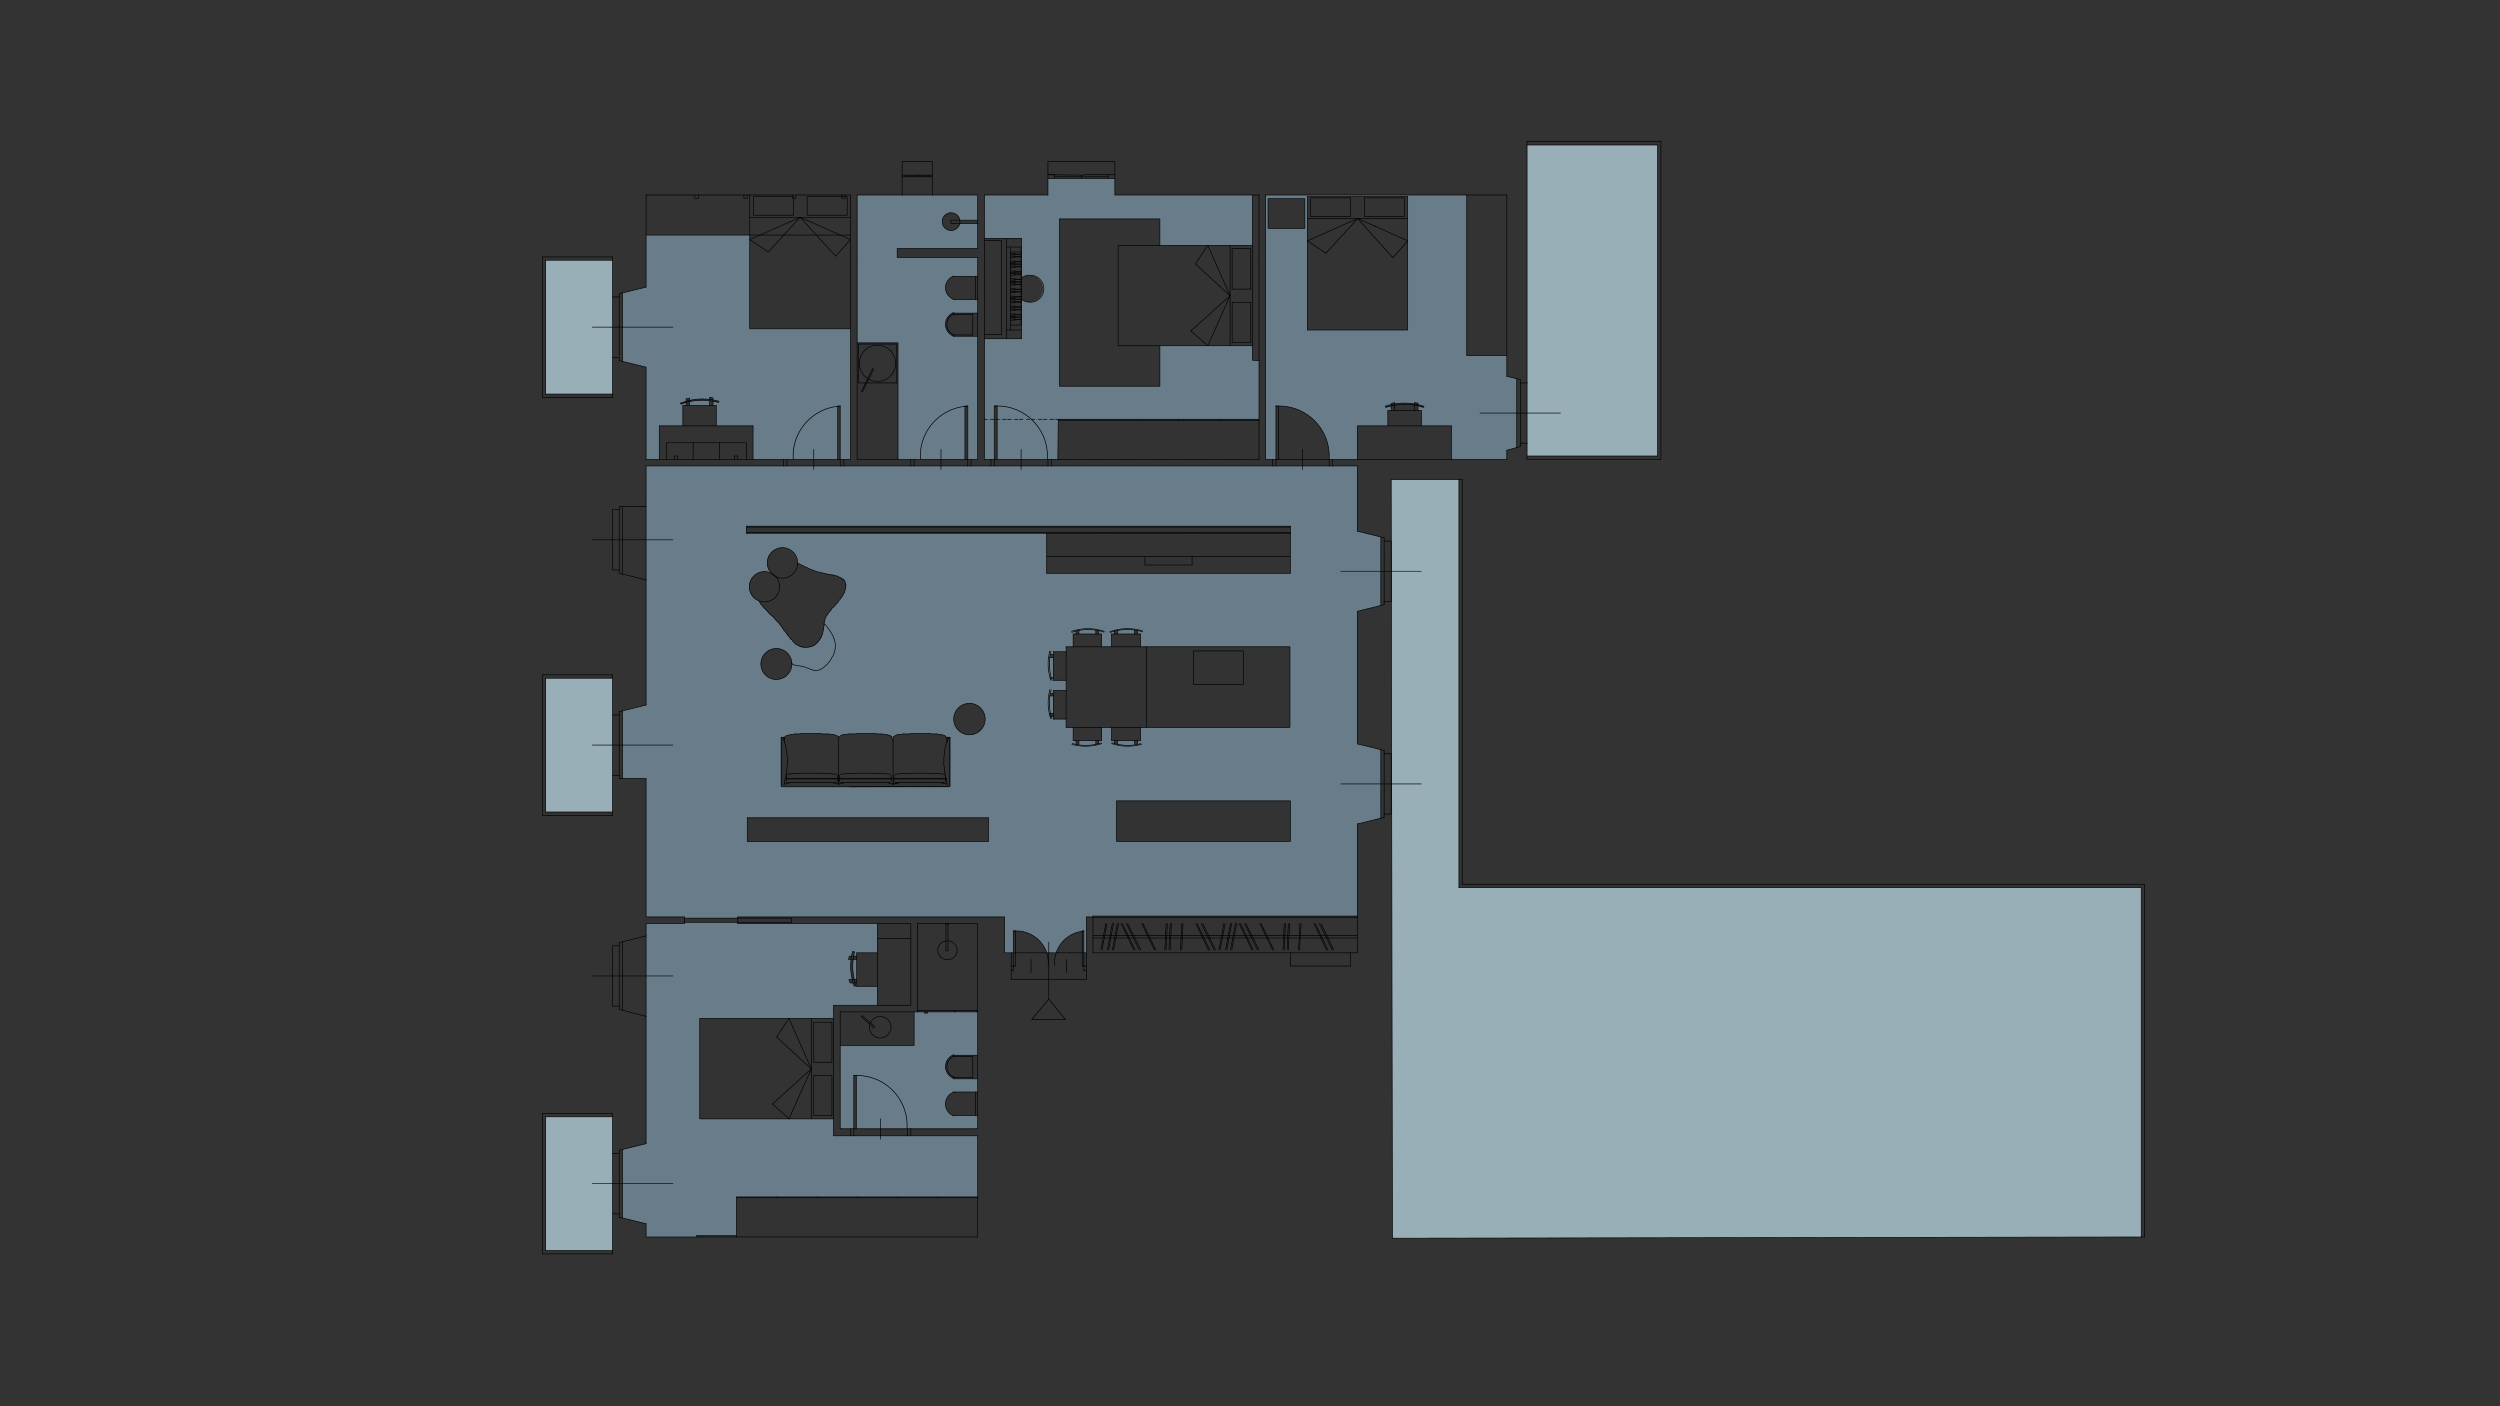 <svg id="Livello_1" data-name="Livello 1" xmlns="http://www.w3.org/2000/svg" viewBox="0 0 1920 1080"><rect x="0" y="0" width="1920" height="1080" fill="#333333" stroke="none"/><defs><style>.cls-1{fill:#98afb7;}.cls-2{fill:#687d89;}.cls-3{fill:#fff;}.cls-4{fill:none;stroke:#000;stroke-linecap:round;stroke-linejoin:round;stroke-width:0.5px;}</style></defs><polygon class="cls-1" points="470.49 909.08 470.49 932.23 470.49 960.47 419.09 960.47 419.09 857.7 470.49 857.7 470.49 885.92 470.49 909.08"/><polygon class="cls-1" points="1068.54 438.71 1068.42 368.29 1120.44 368.29 1120.44 681.66 1644.47 681.66 1644.47 949.99 1069.37 950.95 1068.8 602.06 1068.54 438.71"/><path class="cls-2" d="M496.18,749.54V709.25h29.5v-.94h40.91v.94H673.82v22.52H658v2.55h-2.38c.18-1.1.42-2.18.69-3.24l-1.52-.37c-.3,1.19-.57,2.41-.76,3.64h0l-.13,0h-1.59l-.57,2.46.25.07h1.59l.1,0a44.57,44.57,0,0,0,.89,15.52h-2.58l1,2.54h2.23c.24.82.51,1.65.79,2.46l1.51-.32c-.26-.71-.49-1.42-.7-2.14H658v2.54h15.86v14.59H640.18V782.2H537.41v77.09H640.18v13H750.89v47H565.65V949H534.88v1h-38.7V939.85l-18.08-4.46V882.76l18.08-4.45V749.54Z"/><path class="cls-2" d="M731.82,810.32a9.65,9.65,0,0,0,.84,17.91v.29h18.23v10.14H732.63v.1a9.65,9.65,0,0,0-.61,18h18.87V866.9H696.57c0-.8.09-1.57.09-2.38A38.45,38.45,0,0,0,658,826h-2.23V866.9H645.26V802.83H702V777.14H710v.94h2.22v-.94h38.69v33.3h-19Z"/><path class="cls-2" d="M676.35,866.9H657.64V826H658a38.45,38.45,0,0,1,38.7,38.54c0,.81,0,1.58-.09,2.38Z"/><path class="cls-2" d="M657,752.39h-.89a44.77,44.77,0,0,1-1.2-10.31,40.92,40.92,0,0,1,.32-5.23H658v15.54Z"/><path class="cls-2" d="M632.89,479v-.62l.32-.65v-.62l.32-.64v-.95l.32-.64.31-.64.32-1,.64-.64.32-.62.62-1,.65-.63.62-.94.64-.64.63-.95.64-1,.94-.63,1-1,.62-.94,1-1,.95-.94.64-1.27.94-.94.64-1.28.63-.31.32-.64.32-.64.32-.63.31-.64.32-.62.32-.32.32-.64v-.63l.32-.64v-.62l.3-.65v-1.26l.32-.64v-.95l-.32-.64v-.62l-.3-.32v-.65l-.32-.62-.32-.32-.32-.64-.32-.31-.63-.32-.32-.32-.64-.32-.63-.32-.64-.3-.62-.32-.64-.32-.63-.32-1-.33h-.62l-1-.3-.62-.32h-1l-1.91-.32-3.48-.64L632,440h-1l-.62-.32-1.59-.32-1.58-.32-1.59-.62-1-.32-.64-.32-.94-.31-.64-.32-.95-.32-1-.32-.62-.62-1-.33-.94-.32-1-.64-.95-.3-1.27-.64-.94-.64-1.28-.63h0a.68.68,0,0,0,0-.2,11.66,11.66,0,1,0-20.12,8.13,11.77,11.77,0,0,0-5.35-1.3,11.65,11.65,0,0,0-3.83,22.64l-.19.54.62.64.33.95.64.64.62.62,1.27,1.59,1.26,1.28,1.29,1.27,1.26,1.58,1.27,1.27,1.26.94,1.27,1.27.64.64.32.64.63.63.64.32.32.64.62.62,1,1,.95,1.28.64.95,1,1.26.64,1,.62.95,1,.95.63,1,1.26,1.89,1,1,.62.94.64,1,.95.62.64,1,.62.63,1,1,.32.3.3.32.32.33H612l.32.32.31.3.64.32h.32l.32.32.62.32h.32l.33.32h.94l.64.31h3.8l1-.31h.63l1-.32.62-.32,1-.32.63-.32.64-.62.63-.33.64-.62.62-.64.64-.64.32-.63.63-.64.32-.62.64-.64.32-.95.3-.64.32-.95.33-.64L632,486v-.64l.32-.95v-.64l.3-.63v-1l.32-1.58V479Zm-32.68,87.55V604l.33.32h52l74.88-.32h1.89V566.21h-2.53l-.32-.32v-.32l-.32-.31h-.31l-.32-.32h-.32l-.32-.32h-.63l-.64-.32h-.94l-.32-.3h-1.91l-.32-.32h-4.76l-.62-.32H699.51l-1,.32h-5.71l-.62.32H690l-.64.3h-.62l-.33.32h-.32l-.32.32h-.3l-.32.32-.32.31h-.32l-.32.32v.32l-.31.32v3.17l-.64-1.26v-1.29h-.32v-1.26h-.3v-.32l-.32-.31H684l-.32-.32h-.33v-.32h-.94l-.64-.32h-1l-.32-.3h-1.91l-.3-.32H673.5l-.64-.32H657.64l-.95.32H651l-.31.32h-2.22l-1,.3h-.64l-.32.32h-.32l-.31.32h-.32l-.32.32-.32.31h-.3l-.32.32v.32l-.32.32v-.32l-.32-.32-.32-.32-.31-.31-.32-.32h-.32l-.64-.32h-.3l-.32-.32h-.65l-.62-.3H638l-1-.32H631.3l-.94-.32H615.14l-1,.32h-4.44l-.32.32h-1.89l-.32.3h-.94l-.64.32H605l-.62.32H604l-.32.32h-.32l-.31.31-.32.32v.32h-2.22v.32Zm-122.11,5.7V545.92l18.08-4.46V357.83h546.23v50.11l18.08,4.45V465l-18.08,4.46V571.29l18.08,4.44v52.64l-18.08,4.44v70.74h-203v.64h-5.08v27.58h-1.91V715h-1.26v.24a24.58,24.58,0,0,0-20,16.56h-7.25A24.45,24.45,0,0,0,780.56,715c-.27,0-.54,0-.79,0v0h-1.59v16.8h-6.67V704.19H566.59v.94H525.68v-.94h-29.5V597.92H478.1Zm130-62.48v-.32h0a11.89,11.89,0,1,0-13.59,12.25,10.85,10.85,0,0,0,1.73.12A11.92,11.92,0,0,0,608.15,509.75Zm198.22,10.48a7.27,7.27,0,0,0,.29,1H809v1.23h9.82v7.93H809v2.22h-2.31c-.14.62-.24,1.26-.32,1.9a37.62,37.62,0,0,0-.37,4.43,38.33,38.33,0,0,0,.79,8.89h-.89c.15.76.33,1.5.55,2.23H809v2.21h9.82v6.35h5.41v10.14h2.21v2.55l-.09.39c.74.15,1.5.28,2.26.38a37.47,37.47,0,0,0,8.16.27,34.07,34.07,0,0,0,4.89-.69c.74-.15,1.49-.34,2.23-.54v-2.36h2.21V558.6h7.61v10.14h2.23v2.31c.74.2,1.49.39,2.23.54a37.79,37.79,0,0,0,8.89.85,41.4,41.4,0,0,0,4.49-.36c.74-.1,1.49-.24,2.23-.37l-.08-.42v-2.55h2.22V558.6H990.7V496.75H875.87v-9.84h-2.22v-2.53l0-.12c-.74-.13-1.49-.27-2.25-.37a37.84,37.84,0,0,0-13.31.37c-.76.14-1.5.32-2.23.53v2.12h-2.23v9.84h-7.61v-9.84h-2.21v-2.53c-.74-.17-1.49-.3-2.23-.42a35.77,35.77,0,0,0-3.9-.42,37,37,0,0,0-9.1.62,19.88,19.88,0,0,0-2.22.49v2.26h-2.21v9.84h-5.41v3.8H809v2.23h-2.36c-.14.72-.26,1.47-.34,2.21a36.09,36.09,0,0,0-.34,4.44,39.4,39.4,0,0,0,1.4,10.78h-.91ZM573.9,646.14H759.14V628.07H573.9Zm283.58,0H991V615.05H857.48ZM742.94,564.2a12.05,12.05,0,1,0-10.45-12A12.06,12.06,0,0,0,742.94,564.2Zm60.93-123.91H991V404.12H573.26v5.4H803.87v30.77Z"/><polygon class="cls-1" points="470.49 572.23 470.49 595.39 470.49 623.61 419.09 623.61 419.09 520.86 470.49 520.86 470.49 549.08 470.49 572.23"/><path class="cls-2" d="M867,572.44a37.79,37.79,0,0,1-8.89-.85v-2.85h13.31v2.87l.07.47A41.4,41.4,0,0,1,867,572.44Z"/><path class="cls-2" d="M836.72,572.33a37.47,37.47,0,0,1-8.16-.27l.05-.45v-2.87h13v2.9A34.07,34.07,0,0,1,836.72,572.33Z"/><path class="cls-2" d="M809,547.81h-2.21a38.33,38.33,0,0,1-.79-8.89,37.62,37.62,0,0,1,.37-4.43H809Z"/><path class="cls-3" d="M807.6,521.21h-.94a7.27,7.27,0,0,1-.29-1l0,0h.91C807.4,520.55,807.5,520.87,807.6,521.21Z"/><path class="cls-3" d="M809,521.21H807.6c-.1-.34-.2-.66-.29-1H809Z"/><path class="cls-2" d="M809,520.21h-1.64a39.4,39.4,0,0,1-1.4-10.78,36.09,36.09,0,0,1,.34-4.44H809Z"/><path class="cls-2" d="M841.61,486.91h-13v-2.75a37,37,0,0,1,9.1-.62,35.77,35.77,0,0,1,3.9.42Z"/><path class="cls-2" d="M871.43,486.91H858.12v-2.65a37.84,37.84,0,0,1,13.31-.37Z"/><path class="cls-2" d="M812.43,352.76h-8c0-.73,0-1.47,0-2.22A38.46,38.46,0,0,0,792.07,322l.07-.06h20.61l0,1-.3,29.81Z"/><path class="cls-2" d="M527,306.45v1.7q-2.31.66-4.51,1.52l.57.76c1.29-.49,2.59-.94,3.94-1.32v2.4h-2.54v15.55H506.34v25.69H496.18V282l-18.08-4.44V224.93l18.08-4.44v-40h79.61v72H653.2V352.75h-7.94V311.83h-1.9v.24a38.45,38.45,0,0,0-34.25,38.46c0,.66,0,1.32,0,2v.26H578.34V327.06H550.1V311.51h-2.53v-3.17l0-.19c1.37.26,2.71.56,4,.93l.61-.86a47.13,47.13,0,0,0-4.66-1.08v-1.33l-.24-.29c-.74-.12-1.5-.24-2.27-.34l0,.31v1.28a46.33,46.33,0,0,0-5.55-.34,45,45,0,0,0-10,1.1v-1.66c-.81.17-1.62.36-2.42.58Z"/><path class="cls-2" d="M625,352.75h-15.8v-.26c0-.64,0-1.3,0-2a38.45,38.45,0,0,1,34.25-38.46v40.68Z"/><path class="cls-2" d="M732.51,258.23h18.38v94.52h-7.61V311.83h-2.21v.26a38.5,38.5,0,0,0-34.27,38.44c0,.66,0,1.32.05,2v.26H689.67V263.31H658.28V149.75h92.61v19.34H737.15a6.8,6.8,0,1,0-8.41,7.7,7.35,7.35,0,0,0,1.71.22,6.78,6.78,0,0,0,6.65-5.37h13.79V191H689.05v6.67h61.84v14.58h-19a9.51,9.51,0,0,0,.64,17.69V230h18.38v10.46h-19l-.07-.15a9.69,9.69,0,0,0,.71,17.91Z"/><path class="cls-2" d="M722.67,352.75H706.85v-.26c0-.64-.05-1.3-.05-2a38.5,38.5,0,0,1,34.27-38.44v40.66Z"/><polygon class="cls-2" points="761.05 352.75 755.97 352.75 755.97 321.98 757.88 321.98 758.2 321.98 760.73 321.98 763.58 321.98 763.58 352.75 761.05 352.75"/><path class="cls-2" d="M784.21,352.75h-18.4V322h19.66l.46-4.58a40.88,40.88,0,0,1,6.14,4.64,38.46,38.46,0,0,1,12.42,28.49c0,.75,0,1.49,0,2.22Z"/><path class="cls-2" d="M1068.42,310.72a44.74,44.74,0,0,0-4.57,1.26l.57.95c1.3-.44,2.64-.83,4-1.15v3.55h-2.55v11.73h-23.46v25.69h-21.63c0-.73.06-1.47.06-2.22a38.54,38.54,0,0,0-38.7-38.7h-2.23v40.92H972v-203h154.49V273.13h30.77V289l7.63,1.84,0,.06v52.65l0,.13-7.64,2.09v7h-42.52V327.06h-23.14V315.33H1089v-3.58c1.37.32,2.7.69,4,1.13l.68-.76a48.31,48.31,0,0,0-4.68-1.33v-1.17h-.23c-.76-.12-1.52-.24-2.3-.32v1a45.15,45.15,0,0,0-5.62-.65,46.49,46.49,0,0,0-9.92.58C1070.11,310.36,1069.27,310.53,1068.42,310.72ZM1004,253.47h77.07V150.71H1004V253.47Zm-30.14-78h28.23V152.6H973.89Z"/><polygon class="cls-1" points="1172.78 317.22 1172.78 294.08 1172.78 111.37 1273.01 111.37 1273.01 350.21 1172.78 350.21 1172.78 340.37 1172.78 317.22"/><path class="cls-2" d="M792.14,322l-.07.06a40.88,40.88,0,0,0-6.14-4.64,38.86,38.86,0,0,0-20.12-5.57h-2.23V322H756V260.13h28.54V230a10.49,10.49,0,0,0,5,2A10.31,10.31,0,1,0,792,211.47a10.48,10.48,0,0,0-7.27,1.78h-.22v-30.2H756v-33.3h48.85V137.06h51.39v12.69H961.84v38.7H890.78v-20.3H813.69V296.61h77.09V265.52h71.06v11.1l5.08.32v45H792.14Z"/><path class="cls-2" d="M767.4,322h-1.59V311.83a38.86,38.86,0,0,1,20.12,5.57l-.46,4.58H767.4Z"/><path class="cls-2" d="M545,311.51H529.48v-3a44.69,44.69,0,0,1,9.84-1.08,43.58,43.58,0,0,1,5.74.37l0,.26Z"/><polygon class="cls-1" points="470.49 251.25 470.49 274.4 470.49 302.63 419.09 302.63 419.09 199.86 470.49 199.86 470.49 228.1 470.49 251.25"/><line class="cls-4" x1="818.77" y1="500.55" x2="808.95" y2="500.55"/><line class="cls-4" x1="808.95" y1="522.44" x2="818.77" y2="522.44"/><path class="cls-4" d="M807.2,500.11c-.24.88-.44,1.76-.61,2.67-.14.72-.26,1.47-.34,2.21a36.09,36.09,0,0,0-.34,4.44,39.4,39.4,0,0,0,1.4,10.78c.09.34.19.66.29,1s.27.84.41,1.25"/><path class="cls-4" d="M806.22,500.11a38.92,38.92,0,0,0-1.25,9.3,38.24,38.24,0,0,0,1.4,10.82,7.27,7.27,0,0,0,.29,1c.11.4.25.83.38,1.23"/><polyline class="cls-4" points="808.95 500.55 808.95 502.78 808.95 504.99 808.95 520.21 808.95 521.21 808.95 522.44"/><rect class="cls-4" x="916.48" y="499.93" width="38.38" height="25.69"/><polyline class="cls-4" points="649.08 564 649.38 564 650.02 564 650.66 564 650.97 563.68 652.25 563.68 653.2 563.68 654.14 563.68 655.41 563.68 656.69 563.68 657.63 563.36 658.9 563.36 660.17 563.36 662.72 563.36 664.93 563.36 666.19 563.36 667.48 563.36 668.42 563.36 669.69 563.36 670.65 563.36 671.91 563.36 672.24 563.36 672.86 563.36 673.5 563.68 673.82 563.68 674.45 563.68 674.77 563.68 675.41 563.68 675.71 563.68 676.35 563.68 676.67 563.68 676.98 563.68 677.62 563.68 677.94 563.68 678.26 563.68 678.57 564 678.88 564 679.21 564 679.53 564 679.85 564 680.15 564 680.47 564 680.79 564.3 681.11 564.3"/><polyline class="cls-4" points="681.11 564.3 681.74 564.3 682.38 564.62 683.02 564.62 683.32 564.62 683.32 564.94 683.64 564.94 683.97 565.26 684.29 565.26 684.61 565.57 684.61 565.89 684.91 565.89 684.91 566.21 684.91 566.53 684.91 566.85 684.91 567.15 685.23 567.15 685.23 567.47 685.23 567.79 685.23 568.12 685.23 568.43"/><line class="cls-4" x1="648.44" y1="601.1" x2="645.58" y2="601.1"/><line class="cls-4" x1="660.49" y1="601.1" x2="649.38" y2="601.1"/><polyline class="cls-4" points="644.94 600.47 644.64 599.83 644.64 599.19 644.64 598.88 644.64 598.24"/><polyline class="cls-4" points="644.64 597.92 644.64 597.3 644.64 596.66 644.64 596.01 644.94 595.39"/><polyline class="cls-4" points="644 566.53 644 566.21 643.68 565.89 643.36 565.57 643.05 565.26 642.73 564.94 642.41 564.94 641.77 564.62 641.47 564.62 641.14 564.3 640.5 564.3 639.88 564 639.56 564 638.92 564"/><line class="cls-4" x1="681.74" y1="601.1" x2="683.32" y2="601.1"/><line class="cls-4" x1="660.49" y1="601.1" x2="680.79" y2="601.1"/><polyline class="cls-4" points="684.29 600.47 684.29 599.83 684.29 599.19 684.61 598.88 684.61 598.24"/><polyline class="cls-4" points="684.61 597.92 684.61 597.3 684.29 596.66 684.29 596.01 684.29 595.39"/><polyline class="cls-4" points="683.64 594.75 683.32 594.45 683.02 594.45 682.7 594.45 682.38 594.45 682.06 594.45 681.74 594.45 681.11 594.45 680.79 594.45 680.47 594.13 679.85 594.13 679.53 594.13 678.88 594.13 678.26 594.13 677.94 594.13 677.3 594.13 676.67 594.13 676.03 594.13 675.41 594.13 674.77 594.13 673.5 594.13 672.24 593.8 670.95 593.8 669.37 593.8 668.1 593.8 666.51 593.8 663.66 593.8 660.49 593.8 659.22 593.8 657.63 593.8 656.37 594.13 654.78 594.13 653.52 594.13 652.25 594.13 650.97 594.13 650.34 594.13 649.7 594.13 649.08 594.45 648.44 594.45 647.79 594.45 647.49 594.45 646.85 594.45 646.53 594.45 645.9 594.45 645.58 594.75"/><polyline class="cls-4" points="644 601.42 644.32 601.74 644.32 602.06"/><line class="cls-4" x1="639.88" y1="601.1" x2="642.41" y2="601.1"/><line class="cls-4" x1="627.81" y1="601.1" x2="638.92" y2="601.1"/><polyline class="cls-4" points="643.36 600.47 643.36 599.83 643.36 599.19 643.36 598.88 643.36 598.24"/><polyline class="cls-4" points="643.36 597.92 643.36 597.3 643.36 596.66 643.36 596.01 643.36 595.39"/><line class="cls-4" x1="606.88" y1="601.1" x2="604.97" y2="601.1"/><polyline class="cls-4" points="627.81 601.1 611 601.1 607.52 601.1"/><polyline class="cls-4" points="604.03 600.47 604.03 599.83 604.03 599.19 604.03 598.88 604.03 598.24"/><polyline class="cls-4" points="604.03 597.92 604.03 597.3 604.03 596.66 604.03 596.01 604.03 595.39"/><polyline class="cls-4" points="644 601.1 644 601.42 644 601.74 643.68 601.74 643.68 602.06"/><polyline class="cls-4" points="644 601.1 644 598.24 644 566.53"/><polyline class="cls-4" points="600.22 603.95 600.22 566.53 600.22 566.21"/><line class="cls-4" x1="600.21" y1="566.21" x2="599.91" y2="566.21"/><line class="cls-4" x1="599.91" y1="603.95" x2="599.91" y2="566.21"/><line class="cls-4" x1="600.54" y1="604.27" x2="652.55" y2="604.27"/><polyline class="cls-4" points="729.01 603.95 727.43 603.95 652.55 604.27"/><line class="cls-4" x1="729.32" y1="603.95" x2="729.32" y2="566.21"/><line class="cls-4" x1="729.32" y1="566.21" x2="729.64" y2="566.21"/><line class="cls-4" x1="729.64" y1="603.95" x2="729.64" y2="566.21"/><polyline class="cls-4" points="729.01 604.27 676.98 604.27 652.55 604.27"/><line class="cls-4" x1="729.01" y1="566.21" x2="726.79" y2="566.21"/><polyline class="cls-4" points="684.61 597.92 644.64 597.92 644.32 597.92"/><polyline class="cls-4" points="684.61 598.24 644.64 598.24 644.32 598.24"/><line class="cls-4" x1="644.32" y1="598.24" x2="644.32" y2="597.92"/><line class="cls-4" x1="684.61" y1="598.24" x2="684.61" y2="597.92"/><polyline class="cls-4" points="603.71 597.92 604.03 597.92 643.36 597.92 643.68 597.92"/><polyline class="cls-4" points="603.71 598.24 604.03 598.24 643.36 598.24 643.68 598.24"/><line class="cls-4" x1="643.68" y1="598.24" x2="643.68" y2="597.92"/><line class="cls-4" x1="603.71" y1="598.24" x2="603.71" y2="597.92"/><polyline class="cls-4" points="644 566.53 644.32 566.21 644.32 565.89 644.64 565.57 644.94 565.57 645.26 565.26 645.58 564.94 645.9 564.94 646.21 564.62 646.53 564.62 646.85 564.3 647.49 564.3 648.44 564 648.76 564 649.08 564"/><polyline class="cls-4" points="604.35 594.75 604.67 594.45 604.98 594.45 605.29 594.45 605.62 594.45 606.26 594.45 606.56 594.45 606.88 594.45 607.2 594.45 607.83 594.13 608.15 594.13 608.79 594.13 609.11 594.13 609.73 594.13 610.38 594.13 610.7 594.13 611.32 594.13 611.96 594.13 612.59 594.13 613.23 594.13 614.49 594.13 615.76 593.8 617.03 593.8 618.61 593.8 619.89 593.8 621.48 593.8 624.33 593.8 627.51 593.8 629.09 593.8 630.36 593.8 631.95 594.13 633.21 594.13 634.48 594.13 636.07 594.13 637.33 594.13 637.97 594.13 638.29 594.13 638.92 594.45 639.56 594.45 640.18 594.45 640.82 594.45 641.14 594.45 641.77 594.45 642.09 594.45 642.73 594.75"/><polyline class="cls-4" points="638.92 564 637.97 564 637.01 563.68 636.07 563.68 634.8 563.68 633.85 563.68 632.57 563.68 631.3 563.68 630.36 563.36 627.81 563.36 625.6 563.36 623.07 563.36 621.78 563.36 620.84 563.36 619.57 563.36 618.31 563.36 617.35 563.36 616.08 563.36 615.13 563.36 614.17 563.68 613.23 563.68 612.59 563.68 612.28 563.68 611.96 563.68 611.32 563.68 611 563.68 610.7 563.68 610.38 563.68 609.73 563.68 609.41 564 609.11 564 608.79 564 608.47 564 608.15 564 607.83 564 607.52 564 607.2 564.3"/><polyline class="cls-4" points="727.43 602.36 727.34 602.06 727.11 601.1 726.79 599.83 726.79 598.88 726.47 597.6 726.14 596.66 725.84 595.39 725.84 594.75 725.84 594.45 725.52 593.16 725.52 592.22 725.2 591.27 725.2 589.99 725.2 589.04 724.88 587.78 724.88 586.83 724.88 585.87 724.88 584.61 724.88 583.66 724.88 582.38 724.88 581.43 725.2 580.49 725.2 579.22 725.2 578.26 725.52 577.31 725.52 576.05 725.84 575.09 725.84 574.14 726.14 572.88 726.47 571.91 726.79 570.97 727.11 570.02 727.43 569.08 727.43 569.06 727.73 567.79"/><polyline class="cls-4" points="729.32 566.21 729.01 566.21 729.01 566.53 728.69 566.53 728.69 566.85 728.37 566.85 728.37 567.15 728.05 567.15 728.05 567.47 727.73 567.47 727.73 567.79"/><polyline class="cls-4" points="602.12 602.36 602.44 601.1 602.76 599.83 602.76 598.88 603.08 597.6 603.39 596.66 603.57 595.9 603.71 595.39 603.71 594.75 603.71 594.45 604.03 593.16 604.03 592.22 604.35 591.27 604.35 589.99 604.35 589.04 604.67 587.78 604.67 586.83 604.67 585.87 604.67 584.61 604.67 583.66 604.67 582.38 604.67 581.43 604.35 580.49 604.35 579.22 604.35 578.26 604.03 577.31 604.03 576.05 603.71 575.09 603.71 574.14 603.39 572.88 603.08 571.91 602.76 570.97 602.44 570.02 602.12 569.06 601.8 567.79"/><polyline class="cls-4" points="600.53 566.21 600.53 566.53 600.86 566.53 601.18 566.85 601.5 567.15 601.5 567.47 601.8 567.79"/><polyline class="cls-4" points="727.43 602.36 727.43 602.06 727.34 602.06 727.11 602.06 726.79 602.06 726.47 602.06 726.14 602.06 726.14 601.74 725.84 601.74 725.52 601.74 725.2 601.74 724.88 601.74 724.56 601.74 724.56 601.42 724.25 601.42 723.93 601.42 723.61 601.42 723.29 601.42 722.99 601.42 722.67 601.42 722.67 601.1"/><polyline class="cls-4" points="649.38 601.1 648.76 601.1 648.44 601.1 647.79 601.42 647.17 601.42 646.53 601.74 645.9 601.74 645.26 602.06 644.64 602.06 644.32 602.06"/><polyline class="cls-4" points="602.12 602.36 602.44 602.06 602.76 602.06 603.39 602.06 603.71 601.74 604.35 601.74 604.98 601.42 605.62 601.42 606.26 601.42 606.88 601.1 607.52 601.1"/><polyline class="cls-4" points="638.92 601.1 639.56 601.1 639.88 601.1 640.5 601.42 641.14 601.42 641.77 601.74 642.41 601.74 643.05 602.06 643.36 602.06 643.68 602.06"/><polyline class="cls-4" points="644.32 602.06 644 602.36 643.68 602.06"/><line class="cls-4" x1="685.23" y1="568.44" x2="685.87" y2="569.7"/><polyline class="cls-4" points="607.2 564.3 606.56 564.3 606.26 564.3 605.62 564.62 604.98 564.62 604.35 564.94 604.03 564.94 603.71 565.26 603.39 565.26 603.08 565.57 602.76 565.89 602.76 566.21 602.44 566.21 602.44 566.53 602.44 566.85 602.44 567.15 602.44 567.47"/><line class="cls-4" x1="600.54" y1="566.21" x2="602.44" y2="566.21"/><line class="cls-4" x1="602.44" y1="567.47" x2="602.44" y2="569.7"/><polyline class="cls-4" points="690.94 564 691.26 564 691.9 564 692.22 564 692.84 563.68 693.79 563.68 695.07 563.68 696.02 563.68 697.28 563.68 698.55 563.68 699.51 563.36 700.78 563.36 702.04 563.36 704.57 563.36 706.8 563.36 708.07 563.36 709.33 563.36 710.3 563.36 711.56 563.36 712.51 563.36 713.79 563.36 714.09 563.36 714.74 563.36 715.36 563.68 715.68 563.68 716.32 563.68 716.64 563.68 717.27 563.68 717.59 563.68 718.23 563.68 718.53 563.68 718.85 563.68 719.17 563.68 719.82 563.68 720.12 563.68 720.44 564 720.76 564 721.08 564 721.4 564 721.71 564 722.03 564 722.35 564 722.67 564.3 722.99 564.3"/><polyline class="cls-4" points="722.99 564.3 723.61 564.3 724.25 564.62 724.56 564.62 724.88 564.62 725.2 564.94 725.52 564.94 725.84 565.26 726.14 565.26 726.47 565.57 726.47 565.89 726.79 566.21 726.79 566.53 726.79 566.85 726.79 567.15 727.11 567.47 727.11 567.79 727.11 568.12 727.11 568.43"/><line class="cls-4" x1="690.31" y1="601.1" x2="687.46" y2="601.1"/><line class="cls-4" x1="702.36" y1="601.1" x2="691.26" y2="601.1"/><polyline class="cls-4" points="686.82 600.47 686.5 599.83 686.5 599.19 686.5 598.88 686.5 598.24"/><polyline class="cls-4" points="686.5 597.92 686.5 597.3 686.5 596.66 686.5 596.01 686.82 595.39"/><polyline class="cls-4" points="702.36 601.1 721.4 601.1 722.67 601.1 725.2 601.1"/><polyline class="cls-4" points="726.14 600.47 726.14 599.83 726.14 599.19 726.14 598.88 726.47 598.24"/><polyline class="cls-4" points="726.47 597.92 726.14 597.3 726.14 596.66 726.14 596.01 726.14 595.39"/><polyline class="cls-4" points="725.52 594.75 725.2 594.45 724.88 594.45 724.56 594.45 724.25 594.45 723.93 594.45 723.29 594.45 722.99 594.45 722.67 594.45 722.35 594.13 721.71 594.13 721.4 594.13 720.76 594.13 720.12 594.13 719.82 594.13 719.17 594.13 718.53 594.13 717.91 594.13 717.27 594.13 716.64 594.13 715.36 594.13 714.09 593.8 712.83 593.8 711.24 593.8 709.98 593.8 708.39 593.8 705.54 593.8 702.36 593.8 701.1 593.8 699.51 593.8 697.92 594.13 696.66 594.13 695.38 594.13 694.11 594.13 692.84 594.13 692.22 594.13 691.58 594.13 690.94 594.45 690.31 594.45 689.67 594.45 689.35 594.45 688.73 594.45 688.08 594.45 687.76 594.45 687.46 594.75"/><polyline class="cls-4" points="726.47 597.92 686.5 597.92 686.18 597.92"/><polyline class="cls-4" points="726.47 598.24 686.5 598.24 686.18 598.24"/><line class="cls-4" x1="686.18" y1="598.24" x2="686.18" y2="597.92"/><line class="cls-4" x1="726.47" y1="598.24" x2="726.47" y2="597.92"/><polyline class="cls-4" points="685.87 566.53 686.18 566.21 686.18 565.89 686.5 565.57 686.82 565.57 687.14 565.26 687.46 564.94 687.76 564.94 688.08 564.62 688.4 564.62 688.73 564.3 689.35 564.3 689.99 564 690.63 564 690.94 564"/><line class="cls-4" x1="687.76" y1="601.74" x2="687.14" y2="602.06"/><line class="cls-4" x1="689.05" y1="601.42" x2="688.4" y2="601.74"/><line class="cls-4" x1="690.31" y1="601.1" x2="689.67" y2="601.42"/><polyline class="cls-4" points="727.11 568.43 727.43 569.08 727.73 569.7"/><polyline class="cls-4" points="671.27 789.51 668.07 786.71 661.45 780.93"/><line class="cls-4" x1="661.45" y1="780.94" x2="662.07" y2="779.99"/><polyline class="cls-4" points="750.89 856.75 749.3 856.75 732.02 856.75 731.87 856.75"/><polyline class="cls-4" points="750.89 828.52 732.66 828.52 731.87 828.52"/><line class="cls-4" x1="731.87" y1="810.44" x2="750.89" y2="810.44"/><polyline class="cls-4" points="731.87 838.66 732.63 838.66 749.3 838.66 750.89 838.66"/><polyline class="cls-4" points="731.87 811.38 732 811.38 747.09 811.38"/><polyline class="cls-4" points="747.09 827.57 733 827.57 731.87 827.57"/><line class="cls-4" x1="747.09" y1="811.38" x2="747.09" y2="827.57"/><line class="cls-4" x1="749.3" y1="838.66" x2="749.3" y2="856.75"/><line class="cls-4" x1="726.15" y1="709.25" x2="726.15" y2="709.57"/><polyline class="cls-4" points="726.14 709.57 726.47 709.57 728.05 709.57 728.69 709.57"/><line class="cls-4" x1="728.69" y1="709.57" x2="728.69" y2="709.25"/><polyline class="cls-4" points="726.47 709.57 726.47 722.69 726.47 730.2"/><line class="cls-4" x1="726.47" y1="730.2" x2="728.05" y2="730.2"/><polyline class="cls-4" points="728.05 730.2 728.05 722.6 728.05 709.57"/><path class="cls-4" d="M726,736.83a7,7,0,0,0,1.59.17,7.2,7.2,0,1,0,.45-14.4h-.45a6,6,0,0,0-1.13.1,7.16,7.16,0,0,0-.46,14.14"/><line class="cls-4" x1="1040.51" y1="703.55" x2="1042.41" y2="703.55"/><line class="cls-4" x1="1040.51" y1="703.55" x2="839.4" y2="703.55"/><line class="cls-4" x1="839.4" y1="703.55" x2="839.4" y2="704.19"/><line class="cls-4" x1="839.4" y1="704.49" x2="1042.41" y2="704.49"/><rect class="cls-4" x="857.48" y="615.05" width="133.54" height="31.09"/><line class="cls-4" x1="759.14" y1="646.14" x2="573.9" y2="646.14"/><line class="cls-4" x1="573.9" y1="646.14" x2="573.9" y2="628.07"/><line class="cls-4" x1="573.9" y1="628.07" x2="759.14" y2="628.07"/><line class="cls-4" x1="759.14" y1="628.07" x2="759.14" y2="646.14"/><polyline class="cls-4" points="1126.47 149.75 1126.47 273.13 1157.24 273.13"/><polyline class="cls-4" points="1114.72 327.06 1091.58 327.06 1065.88 327.06 1042.41 327.06 1042.41 352.75"/><rect class="cls-4" x="973.89" y="152.6" width="28.24" height="22.84"/><polyline class="cls-4" points="961.84 265.52 961.84 276.62 966.92 276.94"/><line class="cls-4" x1="961.84" y1="149.75" x2="961.84" y2="188.45"/><polyline class="cls-4" points="966.92 321.98 936.15 321.98 905.06 321.98"/><polyline class="cls-4" points="905.06 321.98 874.29 321.98 843.52 321.98"/><line class="cls-4" x1="843.52" y1="321.98" x2="812.75" y2="321.98"/><polyline class="cls-4" points="812.75 321.98 812.73 322.94 812.43 352.75"/><line class="cls-4" x1="812.75" y1="321.98" x2="810.54" y2="321.98"/><line class="cls-4" x1="809.25" y1="321.98" x2="806.4" y2="321.98"/><line class="cls-4" x1="803.87" y1="321.98" x2="801.34" y2="321.98"/><line class="cls-4" x1="800.06" y1="321.98" x2="797.52" y2="321.98"/><line class="cls-4" x1="794.67" y1="321.98" x2="792.14" y2="321.98"/><line class="cls-4" x1="790.86" y1="321.98" x2="788.33" y2="321.98"/><line class="cls-4" x1="785.47" y1="321.98" x2="782.92" y2="321.98"/><line class="cls-4" x1="781.66" y1="321.98" x2="779.13" y2="321.98"/><line class="cls-4" x1="776.59" y1="321.98" x2="773.73" y2="321.98"/><line class="cls-4" x1="772.46" y1="321.98" x2="769.93" y2="321.98"/><polyline class="cls-4" points="767.4 321.98 765.81 321.98 764.85 321.98"/><line class="cls-4" x1="763.58" y1="321.98" x2="760.73" y2="321.98"/><polyline class="cls-4" points="758.2 321.98 757.88 321.98 755.97 321.98"/><polyline class="cls-4" points="966.92 322.94 936.15 322.94 905.06 322.94 874.29 322.94 812.75 322.94"/><line class="cls-4" x1="936.15" y1="321.98" x2="936.15" y2="322.94"/><line class="cls-4" x1="905.06" y1="321.98" x2="905.06" y2="322.94"/><line class="cls-4" x1="874.29" y1="321.98" x2="874.29" y2="322.94"/><polyline class="cls-4" points="813.69 168.15 813.69 296.61 890.78 296.61 890.78 265.52"/><polyline class="cls-4" points="813.69 168.15 890.78 168.15 890.78 188.45"/><polyline class="cls-4" points="750.89 212.23 749.3 212.23 731.87 212.23"/><polyline class="cls-4" points="731.87 230 732.51 230 749.3 230 750.89 230"/><line class="cls-4" x1="750.89" y1="240.47" x2="731.87" y2="240.47"/><polyline class="cls-4" points="747.09 241.41 732 241.41 731.87 241.41"/><polyline class="cls-4" points="731.87 258.23 732.51 258.23 750.89 258.23"/><polyline class="cls-4" points="731.87 257.28 732.95 257.28 747.09 257.28"/><line class="cls-4" x1="747.09" y1="257.28" x2="747.09" y2="241.42"/><line class="cls-4" x1="749.3" y1="230.01" x2="749.3" y2="212.23"/><polyline class="cls-4" points="689.67 352.75 689.67 263.31 658.28 263.31"/><polyline class="cls-4" points="659.22 264.25 673.99 264.25 688.73 264.25 688.73 278.99 688.73 294.08 665.89 294.08"/><path class="cls-4" d="M666.48,290.8l.67.41a13.92,13.92,0,1,0-1.41-.9"/><polyline class="cls-4" points="661.75 300.4 662.39 300.73 665.75 294.01 667.15 291.21 670.95 283.6"/><line class="cls-4" x1="670.95" y1="283.59" x2="670.01" y2="283.29"/><polyline class="cls-4" points="670.01 283.29 666.46 290.65 666.39 290.77 664.77 294.14 661.75 300.4"/><polyline class="cls-4" points="664.62 294.08 659.22 294.08 659.22 278.99 659.22 264.25"/><polyline class="cls-4" points="991.02 409.52 991.02 427.28 991.02 440.29"/><line class="cls-4" x1="991.02" y1="440.29" x2="803.87" y2="440.29"/><polyline class="cls-4" points="803.87 440.29 803.87 427.28 803.87 409.52"/><polyline class="cls-4" points="990.7 427.28 915.52 427.28 879.37 427.28 803.87 427.28"/><line class="cls-4" x1="915.52" y1="427.28" x2="915.52" y2="433.95"/><line class="cls-4" x1="915.52" y1="433.95" x2="879.37" y2="433.95"/><line class="cls-4" x1="879.37" y1="433.95" x2="879.37" y2="427.28"/><rect class="cls-4" x="880.63" y="496.75" width="110.06" height="61.84"/><polyline class="cls-4" points="880.63 496.75 875.87 496.75 853.66 496.75 846.05 496.75 824.17 496.75 818.77 496.75"/><polyline class="cls-4" points="818.77 496.75 818.77 500.55 818.77 522.44 818.77 530.38 818.77 552.25 818.77 558.6"/><line class="cls-4" x1="699.51" y1="720.68" x2="673.82" y2="720.68"/><polyline class="cls-4" points="750.89 919.24 720.12 919.24 689.05 919.24 658.28 919.24 627.51 919.24 596.42 919.24 565.65 919.24"/><polyline class="cls-4" points="565.65 919.24 565.65 919.86 565.65 949.04 565.65 949.99"/><line class="cls-4" x1="750.89" y1="919.86" x2="720.12" y2="919.86"/><line class="cls-4" x1="720.12" y1="919.86" x2="720.12" y2="919.24"/><line class="cls-4" x1="720.12" y1="919.86" x2="689.05" y2="919.86"/><line class="cls-4" x1="689.05" y1="919.86" x2="689.05" y2="919.24"/><line class="cls-4" x1="689.05" y1="919.86" x2="658.28" y2="919.86"/><line class="cls-4" x1="658.28" y1="919.86" x2="658.28" y2="919.24"/><line class="cls-4" x1="658.28" y1="919.86" x2="627.51" y2="919.86"/><line class="cls-4" x1="627.51" y1="919.86" x2="627.51" y2="919.24"/><line class="cls-4" x1="627.51" y1="919.86" x2="596.42" y2="919.86"/><line class="cls-4" x1="596.42" y1="919.86" x2="596.42" y2="919.24"/><line class="cls-4" x1="596.42" y1="919.86" x2="565.65" y2="919.86"/><line class="cls-4" x1="534.88" y1="949.99" x2="534.88" y2="949.04"/><line class="cls-4" x1="534.88" y1="949.04" x2="565.65" y2="949.04"/><polyline class="cls-4" points="640.18 859.28 623.07 859.28 605.94 859.28 537.41 859.28 537.41 782.2 605.94 782.2 623.07 782.2 640.18 782.2"/><polyline class="cls-4" points="623.07 859.28 623.07 820.9 623.07 782.2"/><line class="cls-4" x1="623.07" y1="820.9" x2="605.94" y2="782.2"/><line class="cls-4" x1="596.42" y1="796.48" x2="623.07" y2="820.9"/><line class="cls-4" x1="623.07" y1="820.9" x2="593.24" y2="847.86"/><line class="cls-4" x1="605.94" y1="859.29" x2="623.07" y2="820.9"/><line class="cls-4" x1="605.94" y1="859.29" x2="593.24" y2="847.86"/><line class="cls-4" x1="596.42" y1="796.48" x2="605.94" y2="782.2"/><rect class="cls-4" x="624.96" y="825.98" width="13.96" height="30.77"/><rect class="cls-4" x="624.96" y="785.07" width="13.96" height="30.75"/><polyline class="cls-4" points="750.89 169.09 737.15 169.09 730.28 169.09 730.28 171.64 737.1 171.64 750.89 171.64"/><path class="cls-4" d="M728.74,176.79a7.35,7.35,0,0,0,1.71.22,6.78,6.78,0,0,0,6.65-5.37,7,7,0,0,0,.15-1.45,5.77,5.77,0,0,0-.1-1.1,6.8,6.8,0,1,0-8.41,7.7"/><path class="cls-4" d="M784.44,229.9l.07,0a10.49,10.49,0,0,0,5,2A10.31,10.31,0,1,0,792,211.47a10.48,10.48,0,0,0-7.27,1.78"/><line class="cls-4" x1="566.59" y1="705.13" x2="607.83" y2="705.13"/><line class="cls-4" x1="607.83" y1="705.13" x2="607.83" y2="707.67"/><line class="cls-4" x1="607.83" y1="707.67" x2="607.83" y2="708.31"/><line class="cls-4" x1="607.83" y1="708.31" x2="566.59" y2="708.31"/><line class="cls-4" x1="566.59" y1="708.31" x2="566.59" y2="709.25"/><line class="cls-4" x1="566.59" y1="705.13" x2="525.68" y2="705.13"/><line class="cls-4" x1="525.68" y1="708.31" x2="566.59" y2="708.31"/><line class="cls-4" x1="566.59" y1="708.31" x2="566.59" y2="705.13"/><line class="cls-4" x1="732.81" y1="776.18" x2="732.81" y2="777.14"/><line class="cls-4" x1="733.76" y1="777.14" x2="733.76" y2="776.18"/><polyline class="cls-4" points="645.26 802.83 702.04 802.83 702.04 777.14"/><path class="cls-4" d="M674.62,797a9.14,9.14,0,0,0,1.41.12,8.26,8.26,0,1,0-7.56-11.58,6.45,6.45,0,0,0-.4,1.17A8.24,8.24,0,0,0,674.62,797"/><polyline class="cls-4" points="662.07 779.99 668.47 785.54 671.91 788.55"/><polyline class="cls-4" points="818.77 558.6 824.17 558.6 846.05 558.6 853.66 558.6 875.87 558.6 880.63 558.6"/><line class="cls-4" x1="873.65" y1="486.91" x2="873.65" y2="484.38"/><polyline class="cls-4" points="871.43 486.91 871.43 483.89 871.43 483.74"/><polyline class="cls-4" points="855.89 486.91 855.89 484.79 855.89 484.38"/><polyline class="cls-4" points="858.12 486.91 858.12 484.26 858.12 483.74"/><line class="cls-4" x1="853.66" y1="496.75" x2="853.66" y2="486.91"/><line class="cls-4" x1="875.87" y1="486.91" x2="875.87" y2="496.75"/><path class="cls-4" d="M877.33,485.22c-1.19-.37-2.4-.69-3.65-1-.74-.13-1.49-.27-2.25-.37a37.84,37.84,0,0,0-13.31.37c-.76.14-1.5.32-2.23.53a30.67,30.67,0,0,0-3.29,1"/><path class="cls-4" d="M877.66,484.63a40.29,40.29,0,0,0-10.61-1.79,39.48,39.48,0,0,0-14.74,2.37"/><polyline class="cls-4" points="853.66 486.91 855.89 486.91 858.12 486.91 871.43 486.91 873.65 486.91 875.87 486.91"/><line class="cls-4" x1="843.84" y1="486.91" x2="843.84" y2="484.38"/><polyline class="cls-4" points="841.61 486.91 841.61 483.96 841.61 483.74"/><polyline class="cls-4" points="826.39 486.91 826.39 484.65 826.39 484.38"/><polyline class="cls-4" points="828.61 486.91 828.61 484.16 828.61 483.74"/><line class="cls-4" x1="824.18" y1="496.75" x2="824.18" y2="486.91"/><line class="cls-4" x1="846.05" y1="486.91" x2="846.05" y2="496.75"/><path class="cls-4" d="M847.87,485.49a34.25,34.25,0,0,0-4-1.11c-.74-.17-1.49-.3-2.23-.42a35.77,35.77,0,0,0-3.9-.42,37,37,0,0,0-9.1.62,19.88,19.88,0,0,0-2.22.49,30.75,30.75,0,0,0-3.31,1"/><path class="cls-4" d="M848.16,484.92a39.75,39.75,0,0,0-25.35,0"/><polyline class="cls-4" points="824.17 486.91 826.39 486.91 828.61 486.91 841.61 486.91 843.84 486.91 846.05 486.91"/><line class="cls-4" x1="873.65" y1="568.74" x2="873.65" y2="571.29"/><line class="cls-4" x1="871.43" y1="568.74" x2="871.43" y2="571.61"/><polyline class="cls-4" points="855.89 568.74 855.89 571.05 855.89 571.29"/><polyline class="cls-4" points="858.12 568.74 858.12 571.59 858.12 571.61"/><line class="cls-4" x1="853.66" y1="558.6" x2="853.66" y2="568.74"/><line class="cls-4" x1="875.87" y1="568.74" x2="875.87" y2="558.6"/><path class="cls-4" d="M854,570.48c.62.2,1.25.4,1.87.57s1.49.39,2.23.54a37.79,37.79,0,0,0,8.89.85,41.4,41.4,0,0,0,4.49-.36c.74-.1,1.49-.24,2.23-.37s1.74-.39,2.58-.62"/><path class="cls-4" d="M853.7,571.07a39.09,39.09,0,0,0,13.33,2,40.81,40.81,0,0,0,9.59-1.39"/><polyline class="cls-4" points="853.66 568.74 855.89 568.74 858.12 568.74 871.43 568.74 873.65 568.74 875.87 568.74"/><polyline class="cls-4" points="843.84 568.74 843.84 571.1 843.84 571.29"/><line class="cls-4" x1="841.61" y1="568.74" x2="841.61" y2="571.61"/><line class="cls-4" x1="826.39" y1="568.74" x2="826.39" y2="571.29"/><line class="cls-4" x1="828.61" y1="568.74" x2="828.61" y2="571.61"/><line class="cls-4" x1="824.18" y1="558.6" x2="824.18" y2="568.74"/><line class="cls-4" x1="846.05" y1="568.74" x2="846.05" y2="558.6"/><path class="cls-4" d="M823.47,571c.92.27,1.87.49,2.83.7.74.15,1.5.28,2.26.38a37.47,37.47,0,0,0,8.16.27,34.07,34.07,0,0,0,4.89-.69c.74-.15,1.49-.34,2.23-.54s1.3-.37,1.94-.57"/><path class="cls-4" d="M823.2,571.68a39.88,39.88,0,0,0,13.4,1.3,40.69,40.69,0,0,0,9.52-1.89"/><polyline class="cls-4" points="824.17 568.74 826.39 568.74 828.61 568.74 841.61 568.74 843.84 568.74 846.05 568.74"/><polyline class="cls-4" points="808.95 550.04 807.3 550.04 806.4 550.04"/><polyline class="cls-4" points="808.95 547.81 806.74 547.81 805.85 547.81 805.78 547.81"/><polyline class="cls-4" points="808.95 532.59 806.64 532.59 806.4 532.59"/><polyline class="cls-4" points="808.95 534.49 806.32 534.49 805.78 534.49"/><line class="cls-4" x1="818.77" y1="530.37" x2="808.95" y2="530.37"/><line class="cls-4" x1="808.95" y1="552.25" x2="818.77" y2="552.25"/><path class="cls-4" d="M807.33,529.62c-.27,1-.51,2-.69,3-.14.62-.24,1.26-.32,1.9a37.62,37.62,0,0,0-.37,4.43,38.33,38.33,0,0,0,.79,8.89c.17.76.34,1.49.56,2.23s.35,1.25.55,1.87"/><path class="cls-4" d="M806.33,529.6a38.63,38.63,0,0,0-.48,18.21c.15.76.33,1.5.55,2.23s.36,1.25.56,1.85"/><polyline class="cls-4" points="808.95 530.38 808.95 532.59 808.95 534.49 808.95 547.81 808.95 550.04 808.95 552.25"/><polyline class="cls-4" points="808.95 520.21 807.31 520.21 806.4 520.21"/><polyline class="cls-4" points="808.95 521.21 807.6 521.21 806.65 521.21 806.4 521.21"/><polyline class="cls-4" points="808.95 502.78 806.59 502.78 806.4 502.78"/><polyline class="cls-4" points="808.95 504.99 806.25 504.99 805.78 504.99"/><polyline class="cls-4" points="685.87 601.1 685.87 597.92 685.87 569.7 685.87 566.53"/><polyline class="cls-4" points="685.87 601.74 686.18 601.74 686.18 602.06"/><polyline class="cls-4" points="685.87 601.1 685.87 601.42 685.87 601.74 685.55 601.74 685.55 602.06"/><polyline class="cls-4" points="691.26 601.1 690.94 601.1 690.63 601.1 690.31 601.1 689.99 601.42 689.67 601.42 689.35 601.42 689.05 601.42 688.73 601.74 688.4 601.74 688.08 601.74 687.76 601.74 687.46 602.06 687.14 602.06 686.5 602.06 686.18 602.06"/><polyline class="cls-4" points="680.79 601.1 681.11 601.1 681.43 601.1 681.74 601.1 682.06 601.42 682.38 601.42 682.7 601.42 683.02 601.42 683.32 601.74 683.64 601.74 683.97 601.74 684.29 601.74 684.61 602.06 684.91 602.06 685.23 602.06 685.55 602.06"/><polyline class="cls-4" points="686.18 602.06 685.87 602.36 685.55 602.06"/><path class="cls-4" d="M599,443.84a12.53,12.53,0,0,0,2,.17,11.68,11.68,0,0,0,11.63-11.65.68.68,0,0,0,0-.2,11.66,11.66,0,1,0-20.12,8.13,10.57,10.57,0,0,0,3.19,2.42,10.87,10.87,0,0,0,3.32,1.13"/><path class="cls-4" d="M585.31,462.13a11.85,11.85,0,0,0,1.81.14,11.66,11.66,0,0,0,8.54-19.56,11.46,11.46,0,0,0-3.19-2.42,11.77,11.77,0,0,0-5.35-1.3,11.65,11.65,0,0,0-3.83,22.64,10.85,10.85,0,0,0,2,.5"/><polyline class="cls-4" points="612.59 432.36 613.87 432.99 614.82 433.63 616.08 434.27 617.03 434.57 617.99 435.21 618.93 435.53 619.89 435.86 620.52 436.48 621.48 436.8 622.43 437.12 623.07 437.44 624.01 437.75 624.65 438.07 625.6 438.39 627.19 439.01 628.77 439.33 630.36 439.65 630.98 439.97 631.95 439.97 633.53 440.6 637.01 441.24 638.92 441.56 639.88 441.56 640.5 441.88 641.47 442.19 642.09 442.19 643.05 442.5 643.68 442.83 644.32 443.15 644.94 443.47 645.58 443.77 646.21 444.09 646.85 444.41 647.17 444.73 647.79 445.05 648.12 445.36 648.44 446 648.76 446.32 649.08 446.94 649.08 447.59 649.38 447.91 649.38 448.53 649.7 449.17 649.7 449.49 649.7 450.12 649.38 450.76 649.38 451.38 649.38 452.02 649.08 452.67 649.08 453.29 648.76 453.93 648.76 454.56 648.44 455.2 648.12 455.52 647.79 456.14 647.49 456.78 647.17 457.41 646.85 458.05 646.53 458.69 645.9 459 645.26 460.28 644.32 461.22 643.68 462.49 642.73 463.44 641.77 464.4 641.14 465.34 640.18 466.3 639.24 466.93 638.6 467.89 637.97 468.84 637.33 469.48 636.71 470.42 636.07 471.05 635.44 472.01 635.12 472.63 634.48 473.27 634.16 474.22 633.85 474.86 633.53 475.5 633.53 476.45 633.21 477.09 633.21 477.71 632.89 478.36 632.89 478.98 632.89 479.3 632.89 480.57 632.57 482.15 632.57 483.12 632.27 483.74 632.27 484.38 631.95 485.33 631.95 485.97 631.63 486.91 631.3 487.55 630.98 488.5 630.68 489.14 630.36 490.09 629.72 490.73 629.4 491.35 628.77 491.99 628.45 492.62 627.81 493.26 627.19 493.9 626.54 494.52 625.92 494.85 625.28 495.47 624.65 495.79 623.69 496.11 623.07 496.43 622.11 496.75 621.48 496.75 620.52 497.06 619.57 497.06 618.93 497.06 618.31 497.06 617.99 497.06 617.35 497.06 617.03 497.06 616.72 497.06 616.08 496.75 615.76 496.75 615.13 496.75 614.82 496.43 614.49 496.43 613.87 496.11 613.55 495.79 613.23 495.79 612.59 495.47 612.28 495.17 611.96 494.85 611.32 494.85 611 494.52 610.7 494.2 610.38 493.9 609.41 492.94 608.79 492.31 608.15 491.35 607.2 490.73 606.56 489.76 605.94 488.82 604.98 487.86 603.71 485.97 603.08 485 602.12 484.06 601.5 483.12 600.86 482.15 599.91 480.89 599.27 479.94 598.32 478.66 597.36 477.71 596.74 477.09 596.42 476.45 595.78 476.13 595.15 475.5 594.83 474.86 594.19 474.22 592.92 472.95 591.66 472.01 590.39 470.74 589.13 469.16 587.84 467.89 586.58 466.61 585.31 465.02 584.69 464.4 584.04 463.75 583.73 462.81 583.1 462.17"/><path class="cls-4" d="M594.54,521.68a10.85,10.85,0,0,0,1.73.12,11.92,11.92,0,0,0,11.88-12,1.72,1.72,0,0,0,0-.32,11.89,11.89,0,1,0-13.59,12.25"/><polyline class="cls-4" points="632.89 478.98 633.53 479.62 634.16 479.94 634.48 480.57 635.12 481.21 635.44 481.83 636.07 482.47 636.38 483.12 636.71 483.74 637.33 484.38 637.65 484.7 637.97 485.33 638.29 485.97 638.6 486.59 638.92 486.91 639.24 487.55 639.56 488.18 639.88 488.5 639.88 489.14 640.18 489.44 640.18 490.09 640.5 490.73 640.82 491.03 640.82 491.67 640.82 491.99 641.14 492.62 641.14 492.94 641.47 493.9 641.47 494.85 641.47 495.79 641.47 496.43 641.47 497.38 641.47 498.34 641.14 498.96 641.14 499.61 640.82 500.55 640.82 501.19 640.5 501.82 640.18 502.46 639.88 503.4 639.56 504.04 639.24 504.37 638.92 504.99 638.6 505.63 638.29 506.25 637.97 506.9 637.65 507.22 637.33 507.84 636.71 508.16 636.38 508.8 636.07 509.11 635.74 509.75 635.44 510.07 635.12 510.39 634.8 510.69 634.16 511.01 633.85 511.34 633.53 511.66 633.21 511.98 632.89 512.28 632.57 512.6 632.27 512.92 631.95 513.24 631.3 513.24 630.98 513.56 630.68 513.87 630.04 514.19 629.4 514.51 628.77 514.51 628.13 514.83 627.51 514.83 626.87 514.83 626.23 514.83 625.6 514.83 624.96 514.83 624.33 514.51 623.69 514.51 623.37 514.19 622.75 514.19 622.11 513.87 620.84 513.24 619.57 512.92 618.93 512.6 618.31 512.28 617.67 512.28 617.03 511.98 616.08 511.98 615.46 511.66 613.87 511.34 613.23 511.34 612.28 511.34 611.64 511.01 611 511.01 610.38 510.69 609.73 510.69 609.41 510.39 609.11 510.39 608.79 510.07 608.47 510.07 608.47 509.75 608.15 509.75 608.15 509.43 608.13 509.43 607.83 509.43 607.83 509.11 607.83 508.8"/><path class="cls-4" d="M742.94,564.2a12.05,12.05,0,1,0-10.45-12A12.06,12.06,0,0,0,742.94,564.2Z"/><polyline class="cls-4" points="470.49 274.4 470.49 302.63 470.49 305.17"/><polyline class="cls-4" points="470.49 197.33 470.49 199.86 470.49 228.1"/><polyline class="cls-4" points="470.49 595.39 470.49 623.61 470.49 626.16"/><polyline class="cls-4" points="470.49 518.31 470.49 520.86 470.49 549.08"/><polyline class="cls-4" points="470.49 932.23 470.49 960.47 470.49 963"/><polyline class="cls-4" points="470.49 855.17 470.49 857.7 470.49 885.92"/><line class="cls-4" x1="1172.78" y1="352.75" x2="1275.56" y2="352.75"/><line class="cls-4" x1="1172.78" y1="350.21" x2="1273.01" y2="350.21"/><line class="cls-4" x1="1275.56" y1="352.75" x2="1275.56" y2="108.51"/><line class="cls-4" x1="1273.01" y1="350.21" x2="1273.01" y2="111.37"/><line class="cls-4" x1="1275.56" y1="108.51" x2="1172.78" y2="108.51"/><polyline class="cls-4" points="1172.78 340.37 1172.78 350.21 1172.78 352.75"/><polyline class="cls-4" points="1172.78 108.51 1172.78 111.37 1172.78 294.08"/><line class="cls-4" x1="1273.01" y1="111.37" x2="1172.78" y2="111.37"/><line class="cls-4" x1="1120.44" y1="368.29" x2="1120.44" y2="681.66"/><line class="cls-4" x1="1122.97" y1="368.29" x2="1122.97" y2="679.12"/><line class="cls-4" x1="1122.97" y1="679.12" x2="1647" y2="679.12"/><line class="cls-4" x1="1120.44" y1="681.66" x2="1644.47" y2="681.66"/><line class="cls-4" x1="1644.47" y1="949.99" x2="1644.47" y2="681.66"/><line class="cls-4" x1="1647" y1="949.99" x2="1647" y2="679.12"/><polyline class="cls-4" points="1122.97 368.29 1120.44 368.29 1068.42 368.29"/><polyline class="cls-4" points="1068.42 368.29 1068.54 438.71 1068.8 602.06 1069.37 950.95"/><line class="cls-4" x1="1644.47" y1="949.99" x2="1069.37" y2="950.95"/><line class="cls-4" x1="1647" y1="949.99" x2="1644.47" y2="949.99"/><line class="cls-4" x1="771.51" y1="731.77" x2="776.59" y2="731.77"/><line class="cls-4" x1="776.59" y1="745.42" x2="776.59" y2="752.07"/><line class="cls-4" x1="776.59" y1="731.77" x2="776.59" y2="741.93"/><line class="cls-4" x1="834.32" y1="745.42" x2="834.32" y2="752.07"/><polyline class="cls-4" points="834.32 704.19 834.32 731.77 834.32 741.93"/><polyline class="cls-4" points="834.32 752.07 805.46 752.07 776.6 752.07"/><line class="cls-4" x1="792.44" y1="782.84" x2="818.15" y2="782.84"/><line class="cls-4" x1="805.46" y1="767.3" x2="818.15" y2="782.84"/><line class="cls-4" x1="805.46" y1="767.3" x2="792.44" y2="782.84"/><polyline class="cls-4" points="805.46 767.3 805.46 752.07 805.46 731.77 805.46 723.53"/><polyline class="cls-4" points="755.97 149.75 755.97 183.05 755.97 184.64 755.97 256.96 755.97 260.13 755.97 321.98 755.97 352.75"/><line class="cls-4" x1="1037.33" y1="731.77" x2="1037.33" y2="741.93"/><line class="cls-4" x1="1037.33" y1="741.93" x2="991.02" y2="741.93"/><line class="cls-4" x1="991.02" y1="741.93" x2="991.02" y2="731.77"/><line class="cls-4" x1="475.57" y1="883.39" x2="475.57" y2="885.92"/><polyline class="cls-4" points="475.57 885.92 475.57 909.08 475.57 932.23"/><line class="cls-4" x1="475.57" y1="932.23" x2="475.57" y2="934.77"/><polyline class="cls-4" points="478.1 882.75 478.1 882.76 478.1 909.08 478.1 935.39 478.1 935.41"/><polyline class="cls-4" points="454.94 909.08 470.49 909.08 475.57 909.08 478.1 909.08 516.8 909.08"/><polyline class="cls-4" points="496.18 878.31 478.1 882.76 475.57 883.39"/><polyline class="cls-4" points="496.18 939.85 478.1 935.39 475.57 934.77"/><line class="cls-4" x1="475.57" y1="723.85" x2="475.57" y2="726.38"/><polyline class="cls-4" points="475.57 726.38 475.57 749.54 475.57 772.7"/><line class="cls-4" x1="475.57" y1="772.7" x2="475.57" y2="775.23"/><polyline class="cls-4" points="478.1 723.21 478.1 723.23 478.1 749.54 478.1 775.87"/><polyline class="cls-4" points="496.18 780.62 496.18 749.54 496.18 718.77"/><polyline class="cls-4" points="454.94 749.54 470.49 749.54 475.57 749.54 478.1 749.54 496.18 749.54 516.8 749.54"/><polyline class="cls-4" points="496.18 718.77 478.1 723.23 475.57 723.85"/><polyline class="cls-4" points="496.18 780.62 478.1 775.89 475.57 775.23"/><line class="cls-4" x1="475.57" y1="225.55" x2="475.57" y2="228.1"/><polyline class="cls-4" points="475.57 228.1 475.57 251.25 475.57 273.13"/><line class="cls-4" x1="475.57" y1="274.4" x2="475.57" y2="276.94"/><polyline class="cls-4" points="478.1 224.93 478.1 251.25 478.1 277.57"/><polyline class="cls-4" points="454.94 251.25 470.49 251.25 475.57 251.25 478.1 251.25 516.8 251.25"/><polyline class="cls-4" points="496.18 220.49 478.1 224.93 475.57 225.55"/><polyline class="cls-4" points="496.18 282.01 478.1 277.57 475.57 276.94"/><line class="cls-4" x1="475.57" y1="228.1" x2="470.49" y2="228.1"/><line class="cls-4" x1="475.57" y1="274.4" x2="470.49" y2="274.4"/><line class="cls-4" x1="475.57" y1="726.38" x2="470.49" y2="726.38"/><line class="cls-4" x1="475.57" y1="772.7" x2="470.49" y2="772.7"/><line class="cls-4" x1="475.57" y1="885.92" x2="470.49" y2="885.92"/><line class="cls-4" x1="475.57" y1="932.23" x2="470.49" y2="932.23"/><line class="cls-4" x1="470.49" y1="857.7" x2="419.09" y2="857.7"/><line class="cls-4" x1="470.49" y1="855.17" x2="416.56" y2="855.17"/><line class="cls-4" x1="419.09" y1="857.7" x2="419.09" y2="960.47"/><line class="cls-4" x1="416.56" y1="855.17" x2="416.56" y2="963"/><line class="cls-4" x1="419.09" y1="960.47" x2="470.49" y2="960.47"/><line class="cls-4" x1="416.56" y1="963" x2="470.49" y2="963"/><line class="cls-4" x1="470.49" y1="199.86" x2="419.09" y2="199.86"/><line class="cls-4" x1="470.49" y1="197.33" x2="416.56" y2="197.33"/><line class="cls-4" x1="419.09" y1="199.86" x2="419.09" y2="302.63"/><line class="cls-4" x1="416.56" y1="197.33" x2="416.56" y2="305.17"/><line class="cls-4" x1="419.09" y1="302.63" x2="470.49" y2="302.63"/><line class="cls-4" x1="416.56" y1="305.17" x2="470.49" y2="305.17"/><polyline class="cls-4" points="695.38 134.52 695.38 135.16 695.38 135.79"/><polyline class="cls-4" points="713.79 134.52 713.79 135.16 713.79 135.79"/><polyline class="cls-4" points="713.79 135.16 704.57 135.16 695.38 135.16"/><line class="cls-4" x1="856.21" y1="124.06" x2="804.82" y2="124.06"/><line class="cls-4" x1="716" y1="124.06" x2="692.84" y2="124.06"/><line class="cls-4" x1="470.49" y1="520.86" x2="419.09" y2="520.86"/><line class="cls-4" x1="470.49" y1="518.31" x2="416.56" y2="518.31"/><line class="cls-4" x1="419.09" y1="520.86" x2="419.09" y2="623.61"/><line class="cls-4" x1="416.56" y1="518.31" x2="416.56" y2="626.16"/><line class="cls-4" x1="419.09" y1="623.61" x2="470.49" y2="623.61"/><line class="cls-4" x1="416.56" y1="626.16" x2="470.49" y2="626.16"/><path class="cls-4" d="M832.43,715.06h0q-.63,0-1.26.15a24.46,24.46,0,0,0-21.25,24.34c0,.67,0,1.33.08,2"/><line class="cls-4" x1="819.09" y1="746.99" x2="819.09" y2="736.85"/><line class="cls-4" x1="832.41" y1="714.97" x2="831.15" y2="714.97"/><line class="cls-4" x1="832.41" y1="741.93" x2="831.15" y2="741.93"/><polyline class="cls-4" points="832.41 714.97 832.41 715.06 832.41 731.77 832.41 741.93"/><polyline class="cls-4" points="831.15 714.97 831.15 715.21 831.15 731.77 831.15 741.93"/><line class="cls-4" x1="832.41" y1="745.42" x2="832.41" y2="741.93"/><line class="cls-4" x1="834.32" y1="745.42" x2="834.32" y2="741.93"/><line class="cls-4" x1="832.41" y1="745.42" x2="834.32" y2="745.42"/><line class="cls-4" x1="832.41" y1="741.93" x2="834.32" y2="741.93"/><line class="cls-4" x1="1042.41" y1="357.83" x2="1023.37" y2="357.83"/><polyline class="cls-4" points="991.02 404.12 990.7 404.12 573.9 404.12 573.26 404.12"/><polyline class="cls-4" points="991.02 409.52 990.7 409.52 803.87 409.52 573.9 409.52 573.26 409.52"/><line class="cls-4" x1="573.26" y1="404.12" x2="573.26" y2="409.52"/><line class="cls-4" x1="991.02" y1="404.12" x2="991.02" y2="409.52"/><line class="cls-4" x1="496.18" y1="704.19" x2="501.26" y2="704.19"/><line class="cls-4" x1="496.18" y1="709.25" x2="501.26" y2="709.25"/><line class="cls-4" x1="658.28" y1="149.75" x2="692.84" y2="149.75"/><line class="cls-4" x1="755.97" y1="149.75" x2="804.82" y2="149.75"/><polyline class="cls-4" points="856.21 149.75 961.84 149.75 966.92 149.75"/><line class="cls-4" x1="1042.41" y1="352.75" x2="1023.37" y2="352.75"/><line class="cls-4" x1="1157.24" y1="352.75" x2="1114.72" y2="352.75"/><line class="cls-4" x1="653.2" y1="252.52" x2="653.2" y2="288.67"/><line class="cls-4" x1="658.28" y1="149.75" x2="658.28" y2="197.65"/><polyline class="cls-4" points="750.89 149.75 750.89 169.09 750.89 171.64 750.89 190.98"/><line class="cls-4" x1="966.92" y1="149.75" x2="966.92" y2="201.13"/><line class="cls-4" x1="971.98" y1="149.75" x2="971.98" y2="352.75"/><polyline class="cls-4" points="971.98 149.75 1126.47 149.75 1157.24 149.75"/><polyline class="cls-4" points="1157.24 149.75 1157.24 273.13 1157.24 289"/><line class="cls-4" x1="496.18" y1="357.83" x2="496.18" y2="383.52"/><line class="cls-4" x1="496.18" y1="445.36" x2="496.18" y2="541.46"/><line class="cls-4" x1="496.18" y1="383.52" x2="496.18" y2="388.9"/><line class="cls-4" x1="496.18" y1="597.92" x2="496.18" y2="704.19"/><line class="cls-4" x1="496.18" y1="780.61" x2="496.18" y2="878.31"/><polyline class="cls-4" points="496.18 949.99 534.88 949.99 565.65 949.99 750.89 949.99"/><polyline class="cls-4" points="750.89 949.99 750.89 919.86 750.89 919.24 750.89 918.92 750.89 872.28"/><line class="cls-4" x1="750.89" y1="736.85" x2="750.89" y2="709.25"/><line class="cls-4" x1="771.51" y1="704.19" x2="771.51" y2="731.77"/><polyline class="cls-4" points="1040.51 731.77 1041.45 731.77 1042.41 731.77"/><line class="cls-4" x1="1042.41" y1="357.83" x2="1042.41" y2="407.94"/><line class="cls-4" x1="475.57" y1="388.9" x2="475.57" y2="391.45"/><polyline class="cls-4" points="475.57 391.45 475.57 414.59 475.57 437.75"/><line class="cls-4" x1="475.57" y1="437.75" x2="475.57" y2="440.29"/><polyline class="cls-4" points="478.1 388.9 478.1 414.59 478.1 440.92"/><polyline class="cls-4" points="496.18 445.36 496.18 414.59 496.18 388.9"/><polyline class="cls-4" points="454.94 414.59 470.49 414.59 475.57 414.59 478.1 414.59 496.18 414.59 516.8 414.59"/><polyline class="cls-4" points="496.18 445.36 478.1 440.92 475.57 440.29"/><line class="cls-4" x1="475.57" y1="391.45" x2="470.49" y2="391.45"/><line class="cls-4" x1="475.57" y1="437.75" x2="470.49" y2="437.75"/><polyline class="cls-4" points="475.57 388.9 478.1 388.9 496.18 388.9"/><line class="cls-4" x1="475.57" y1="546.54" x2="475.57" y2="549.08"/><polyline class="cls-4" points="475.57 549.08 475.57 572.23 475.57 595.39"/><line class="cls-4" x1="475.57" y1="595.39" x2="475.57" y2="597.92"/><polyline class="cls-4" points="478.1 545.9 478.1 545.92 478.1 572.23 478.1 597.92"/><polyline class="cls-4" points="454.94 572.23 470.49 572.23 475.57 572.23 478.1 572.23 516.8 572.23"/><polyline class="cls-4" points="496.18 541.46 478.1 545.92 475.57 546.54"/><line class="cls-4" x1="475.57" y1="549.08" x2="470.49" y2="549.08"/><line class="cls-4" x1="475.57" y1="595.39" x2="470.49" y2="595.39"/><polyline class="cls-4" points="475.57 597.92 478.1 597.92 496.18 597.92"/><line class="cls-4" x1="856.21" y1="137.06" x2="856.21" y2="149.75"/><line class="cls-4" x1="856.21" y1="124.06" x2="856.21" y2="134.2"/><line class="cls-4" x1="804.82" y1="137.06" x2="804.82" y2="149.75"/><line class="cls-4" x1="804.82" y1="124.06" x2="804.82" y2="134.2"/><line class="cls-4" x1="1068.42" y1="415.55" x2="1063.02" y2="415.55"/><line class="cls-4" x1="1068.42" y1="461.85" x2="1063.02" y2="461.85"/><line class="cls-4" x1="1068.42" y1="578.9" x2="1063.02" y2="578.9"/><line class="cls-4" x1="1068.42" y1="625.2" x2="1063.02" y2="625.2"/><line class="cls-4" x1="1063.02" y1="413.02" x2="1063.02" y2="415.55"/><polyline class="cls-4" points="1063.02 415.55 1063.02 438.71 1063.02 461.85"/><polyline class="cls-4" points="1063.02 461.85 1063.02 463.13 1063.02 464.4"/><polyline class="cls-4" points="1060.49 412.38 1060.49 412.39 1060.49 438.71 1060.49 465.02"/><polyline class="cls-4" points="1063.02 413.02 1060.49 412.39 1042.41 407.94"/><polyline class="cls-4" points="1063.02 464.4 1060.49 465.02 1042.41 469.48"/><line class="cls-4" x1="1063.02" y1="576.35" x2="1063.02" y2="578.9"/><polyline class="cls-4" points="1063.02 578.9 1063.02 602.06 1063.02 625.2"/><line class="cls-4" x1="1063.02" y1="625.2" x2="1063.02" y2="627.75"/><polyline class="cls-4" points="1060.49 575.73 1060.49 602.06 1060.49 628.37"/><polyline class="cls-4" points="1063.02 576.35 1060.49 575.73 1042.41 571.29"/><polyline class="cls-4" points="1063.02 627.75 1060.49 628.37 1042.41 632.81"/><line class="cls-4" x1="1172.78" y1="294.08" x2="1167.7" y2="294.08"/><line class="cls-4" x1="1172.78" y1="340.37" x2="1167.7" y2="340.37"/><line class="cls-4" x1="1167.7" y1="291.53" x2="1167.7" y2="294.08"/><polyline class="cls-4" points="1167.7 294.08 1167.7 317.22 1167.7 340.37"/><line class="cls-4" x1="1167.7" y1="340.37" x2="1167.7" y2="342.92"/><polyline class="cls-4" points="1164.85 290.9 1164.85 317.22 1164.85 343.55"/><polyline class="cls-4" points="1167.7 291.53 1164.87 290.83 1157.24 289"/><polyline class="cls-4" points="1167.7 342.92 1164.88 343.68 1157.24 345.77"/><polyline class="cls-4" points="1029.72 438.71 1060.49 438.71 1063.02 438.71 1068.42 438.71 1068.54 438.71 1091.58 438.71"/><polyline class="cls-4" points="1029.72 602.06 1060.49 602.06 1063.02 602.06 1068.42 602.06 1068.8 602.06 1091.58 602.06"/><polyline class="cls-4" points="1136.61 317.22 1164.85 317.22 1167.7 317.22 1172.78 317.22 1198.47 317.22"/><polyline class="cls-4" points="704.57 135.79 704.57 135.16 704.57 134.52"/><line class="cls-4" x1="692.84" y1="149.75" x2="716" y2="149.75"/><polyline class="cls-4" points="851.13 137.06 830.52 137.06 809.9 137.06"/><line class="cls-4" x1="851.13" y1="134.2" x2="833.05" y2="134.2"/><polyline class="cls-4" points="833.05 134.52 830.52 134.49 809.9 134.25 804.82 134.2"/><polyline class="cls-4" points="470.49 228.1 470.49 251.25 470.49 274.4"/><polyline class="cls-4" points="470.49 391.45 470.49 414.59 470.49 437.75"/><polyline class="cls-4" points="470.49 549.08 470.49 572.23 470.49 595.39"/><polyline class="cls-4" points="470.49 726.38 470.49 749.54 470.49 772.7"/><polyline class="cls-4" points="470.49 885.92 470.49 909.08 470.49 932.23"/><polyline class="cls-4" points="1172.78 294.08 1172.78 317.22 1172.78 340.37"/><polyline class="cls-4" points="1068.42 415.55 1068.42 438.71 1068.42 461.85"/><polyline class="cls-4" points="1068.42 578.9 1068.42 602.06 1068.42 625.2"/><polyline class="cls-4" points="692.84 124.06 692.84 134.52 692.84 135.79 692.84 149.75"/><polyline class="cls-4" points="716 124.06 716 134.52 716 135.79 716 149.75"/><line class="cls-4" x1="658.28" y1="288.67" x2="658.28" y2="352.75"/><line class="cls-4" x1="653.2" y1="288.67" x2="653.2" y2="352.75"/><path class="cls-4" d="M805,741.9c.07-.78.11-1.56.11-2.35A24.53,24.53,0,0,0,780.56,715c-.27,0-.54,0-.79,0-.53,0-1,0-1.57.09"/><line class="cls-4" x1="791.82" y1="746.99" x2="791.82" y2="736.85"/><line class="cls-4" x1="778.18" y1="741.93" x2="779.77" y2="741.93"/><line class="cls-4" x1="778.18" y1="714.97" x2="779.77" y2="714.97"/><polyline class="cls-4" points="778.18 741.93 778.18 731.77 778.18 714.97"/><polyline class="cls-4" points="779.77 741.93 779.77 731.77 779.77 714.99 779.77 714.97"/><line class="cls-4" x1="776.59" y1="745.42" x2="776.59" y2="741.93"/><line class="cls-4" x1="778.18" y1="745.42" x2="778.18" y2="741.93"/><line class="cls-4" x1="776.59" y1="745.42" x2="778.18" y2="745.42"/><line class="cls-4" x1="776.59" y1="741.93" x2="778.18" y2="741.93"/><polygon class="cls-4" points="804.82 134.2 809.9 134.2 809.9 134.25 809.9 135.79 809.9 137.06 804.82 137.06 804.82 134.2"/><polygon class="cls-4" points="851.13 134.2 851.13 135.79 851.13 137.06 856.21 137.06 856.21 134.2 851.13 134.2"/><polyline class="cls-4" points="851.13 135.79 830.52 135.79 809.9 135.79"/><polyline class="cls-4" points="830.52 137.06 830.52 135.79 830.52 134.52"/><polyline class="cls-4" points="716 135.79 713.79 135.79 705.86 135.79 704.57 135.79 695.38 135.79 692.84 135.79"/><polyline class="cls-4" points="716 134.52 713.79 134.52 705.86 134.52"/><polyline class="cls-4" points="705.86 134.52 704.57 134.52 695.38 134.52 692.84 134.52"/><polygon class="cls-4" points="1004.03 167.82 1004.03 150.71 1081.1 150.71 1081.1 167.82 1081.1 184.96 1081.1 253.47 1004.03 253.47 1004.03 184.96 1004.03 167.82"/><polyline class="cls-4" points="1081.1 167.82 1042.72 167.82 1004.03 167.82"/><line class="cls-4" x1="1042.72" y1="167.83" x2="1004.03" y2="184.96"/><line class="cls-4" x1="1018.29" y1="194.48" x2="1042.72" y2="167.83"/><line class="cls-4" x1="1042.72" y1="167.83" x2="1069.69" y2="197.97"/><line class="cls-4" x1="1081.1" y1="184.96" x2="1042.72" y2="167.83"/><line class="cls-4" x1="1081.1" y1="184.96" x2="1069.69" y2="197.97"/><line class="cls-4" x1="1018.29" y1="194.48" x2="1004.03" y2="184.96"/><rect class="cls-4" x="1047.8" y="151.98" width="30.77" height="14.26"/><rect class="cls-4" x="1006.56" y="151.98" width="30.77" height="14.26"/><path class="cls-4" d="M1020.78,352.75c0-.73.06-1.47.06-2.22a38.54,38.54,0,0,0-38.7-38.7h-.32c-.64,0-1.27,0-1.91.07"/><polyline class="cls-4" points="1000.22 360.68 1000.22 357.83 1000.22 352.75 1000.22 345.13"/><line class="cls-4" x1="1020.84" y1="357.83" x2="1020.84" y2="352.75"/><line class="cls-4" x1="1020.84" y1="357.83" x2="1023.37" y2="357.83"/><line class="cls-4" x1="1020.84" y1="352.75" x2="1023.37" y2="352.75"/><line class="cls-4" x1="979.91" y1="311.83" x2="981.82" y2="311.83"/><polyline class="cls-4" points="979.91 352.75 979.91 311.9 979.91 311.83"/><line class="cls-4" x1="981.82" y1="352.75" x2="981.82" y2="311.83"/><line class="cls-4" x1="979.91" y1="357.83" x2="979.91" y2="352.75"/><line class="cls-4" x1="977.38" y1="357.83" x2="979.91" y2="357.83"/><line class="cls-4" x1="977.38" y1="352.75" x2="979.91" y2="352.75"/><line class="cls-4" x1="977.38" y1="352.75" x2="977.38" y2="357.83"/><path class="cls-4" d="M645.25,311.9c-.64,0-1.27.1-1.89.17a38.45,38.45,0,0,0-34.25,38.46c0,.66,0,1.32,0,2"/><polyline class="cls-4" points="624.96 360.68 624.96 357.83 624.96 352.75 624.96 345.13"/><line class="cls-4" x1="604.35" y1="357.83" x2="604.35" y2="352.75"/><line class="cls-4" x1="601.8" y1="357.83" x2="604.35" y2="357.83"/><line class="cls-4" x1="601.8" y1="352.75" x2="604.35" y2="352.75"/><line class="cls-4" x1="645.26" y1="311.83" x2="643.36" y2="311.83"/><line class="cls-4" x1="645.26" y1="311.83" x2="645.26" y2="352.75"/><polyline class="cls-4" points="643.36 311.83 643.36 312.07 643.36 352.75"/><line class="cls-4" x1="645.26" y1="357.83" x2="645.26" y2="352.75"/><line class="cls-4" x1="645.26" y1="357.83" x2="648.12" y2="357.83"/><line class="cls-4" x1="645.26" y1="352.75" x2="648.12" y2="352.75"/><line class="cls-4" x1="977.38" y1="352.75" x2="971.98" y2="352.75"/><line class="cls-4" x1="977.38" y1="357.83" x2="807.36" y2="357.83"/><path class="cls-4" d="M804.44,352.75c0-.73,0-1.47,0-2.22A38.46,38.46,0,0,0,792.07,322a40.88,40.88,0,0,0-6.14-4.64,38.86,38.86,0,0,0-20.12-5.57c-.76,0-1.49,0-2.23.07"/><polyline class="cls-4" points="784.21 360.68 784.21 357.83 784.21 352.75 784.21 345.13"/><line class="cls-4" x1="804.82" y1="357.83" x2="804.82" y2="352.75"/><line class="cls-4" x1="804.82" y1="357.83" x2="807.36" y2="357.83"/><line class="cls-4" x1="804.82" y1="352.75" x2="807.36" y2="352.75"/><line class="cls-4" x1="763.58" y1="311.83" x2="765.81" y2="311.83"/><polyline class="cls-4" points="763.58 352.75 763.58 321.98 763.58 311.9 763.58 311.83"/><polyline class="cls-4" points="765.81 352.75 765.81 321.98 765.81 311.83"/><line class="cls-4" x1="761.05" y1="357.83" x2="761.05" y2="352.75"/><line class="cls-4" x1="763.58" y1="357.83" x2="763.58" y2="352.75"/><line class="cls-4" x1="761.05" y1="357.83" x2="763.58" y2="357.83"/><line class="cls-4" x1="761.05" y1="352.75" x2="763.58" y2="352.75"/><line class="cls-4" x1="761.05" y1="352.75" x2="755.97" y2="352.75"/><line class="cls-4" x1="761.05" y1="357.83" x2="745.83" y2="357.83"/><line class="cls-4" x1="750.89" y1="352.75" x2="745.83" y2="352.75"/><polyline class="cls-4" points="966.92 353.07 812.43 352.76 807.36 352.75"/><line class="cls-4" x1="1042.41" y1="352.75" x2="1114.72" y2="352.75"/><line class="cls-4" x1="1114.72" y1="352.75" x2="1114.72" y2="327.06"/><polyline class="cls-4" points="657.96 734.32 655.58 734.32 655.1 734.32"/><polyline class="cls-4" points="657.96 736.85 655.22 736.85 654.46 736.85"/><line class="cls-4" x1="657.96" y1="752.39" x2="656.99" y2="752.39"/><line class="cls-4" x1="673.82" y1="757.47" x2="657.96" y2="757.47"/><line class="cls-4" x1="657.96" y1="731.77" x2="673.82" y2="731.77"/><path class="cls-4" d="M655.17,754.93c.24.82.51,1.65.79,2.46l1.51-.32c-.26-.71-.49-1.42-.7-2.14s-.47-1.68-.67-2.54a44.77,44.77,0,0,1-1.2-10.31,40.92,40.92,0,0,1,.32-5.23c.09-.86.2-1.71.36-2.53.18-1.1.42-2.18.69-3.24l-1.52-.37c-.3,1.19-.57,2.41-.76,3.64h0c-.13.83-.27,1.67-.35,2.52a44.57,44.57,0,0,0,.89,15.52C654.7,753.25,654.92,754.1,655.17,754.93Z"/><polyline class="cls-4" points="657.96 757.47 657.96 754.93 657.96 752.39 657.96 736.85 657.96 734.32 657.96 731.77"/><polyline class="cls-4" points="656.99 752.39 656.1 752.39 654.51 752.39 654.46 752.39 651.93 752.39 652.94 754.93 655.1 754.93 655.17 754.93 656.77 754.93 657.96 754.93 658.01 754.93"/><line class="cls-4" x1="653.52" y1="736.85" x2="651.93" y2="736.85"/><polyline class="cls-4" points="653.84 734.32 652.25 734.32 651.68 736.78 651.66 736.85"/><polyline class="cls-4" points="1089.03 315.33 1089.03 311.75 1089.03 311.19"/><polyline class="cls-4" points="1086.5 315.33 1086.5 311.23 1086.5 310.89"/><line class="cls-4" x1="1068.42" y1="315.33" x2="1068.42" y2="313"/><line class="cls-4" x1="1070.96" y1="315.33" x2="1070.96" y2="312.39"/><line class="cls-4" x1="1065.87" y1="327.06" x2="1065.87" y2="315.33"/><line class="cls-4" x1="1091.58" y1="315.33" x2="1091.58" y2="327.06"/><path class="cls-4" d="M1089,310.79a48.31,48.31,0,0,1,4.68,1.33l-.68.76c-1.3-.44-2.63-.81-4-1.13-.83-.2-1.69-.37-2.53-.53a45.35,45.35,0,0,0-5.5-.6,43.85,43.85,0,0,0-10,.64c-.87.13-1.71.32-2.54.52-1.36.32-2.7.71-4,1.15l-.57-.95a44.74,44.74,0,0,1,4.57-1.26c.85-.19,1.69-.36,2.54-.49a46.49,46.49,0,0,1,9.92-.58,45.15,45.15,0,0,1,5.62.65C1087.34,310.43,1088.19,310.6,1089,310.79Z"/><polyline class="cls-4" points="1065.88 315.33 1068.42 315.33 1070.95 315.33 1086.5 315.33 1089.03 315.33 1091.58 315.33"/><path class="cls-4" d="M1088.8,309.62c-.76-.12-1.52-.24-2.3-.32a2.48,2.48,0,0,0-.27,0"/><polyline class="cls-4" points="1070.95 312.39 1070.95 311.83 1070.95 311.26 1070.95 310.23 1070.95 310.04 1070.95 309.3"/><polyline class="cls-4" points="1068.42 313 1068.42 312.46 1068.42 311.78 1068.42 310.72 1068.42 309.91 1070.95 309.12"/><polyline class="cls-4" points="1086.5 310.89 1086.5 310.3 1086.5 309.99 1086.5 309.3"/><polyline class="cls-4" points="1089.03 311.19 1089.03 310.97 1089.03 310.79 1089.03 309.62 1089.03 309.6"/><path class="cls-4" d="M1071,310h0c-.82.16-1.63.36-2.44.58"/><line class="cls-4" x1="775.95" y1="194.8" x2="779.45" y2="194.8"/><line class="cls-4" x1="779.45" y1="209.06" x2="784.21" y2="209.06"/><line class="cls-4" x1="571.35" y1="149.75" x2="536.46" y2="149.75"/><line class="cls-4" x1="575.79" y1="149.75" x2="573.9" y2="149.75"/><polyline class="cls-4" points="496.18 180.52 575.79 180.52 583.69 180.52 601.99 180.52 608.15 180.52 626.97 180.52 645.3 180.52 653.2 180.52"/><polyline class="cls-4" points="533.61 149.75 530.76 149.75 496.18 149.75"/><polyline class="cls-4" points="649.08 149.75 653.2 149.75 653.2 166.88 653.2 180.52 653.2 184.01 653.2 252.52 575.79 252.52 575.79 184.01 575.79 180.52 575.79 166.88 575.79 149.75 608.79 149.75"/><line class="cls-4" x1="611.32" y1="149.75" x2="646.53" y2="149.75"/><polyline class="cls-4" points="653.2 166.88 614.49 166.88 575.79 166.88"/><polyline class="cls-4" points="614.49 166.88 583.69 180.52 575.79 184.01"/><polyline class="cls-4" points="590.07 193.51 601.99 180.52 614.49 166.88"/><polyline class="cls-4" points="614.49 166.88 626.97 180.52 641.77 196.69"/><polyline class="cls-4" points="653.2 184.01 645.3 180.52 614.49 166.88"/><line class="cls-4" x1="653.2" y1="184.01" x2="641.77" y2="196.69"/><line class="cls-4" x1="590.07" y1="193.51" x2="575.79" y2="184.01"/><polygon class="cls-4" points="649.08 151.01 650.66 151.01 650.66 165.29 619.89 165.29 619.89 151.01 646.53 151.01 649.08 151.01"/><polygon class="cls-4" points="608.79 151.01 578.64 151.01 578.64 165.29 609.41 165.29 609.41 152.3 609.41 151.01 608.79 151.01"/><line class="cls-4" x1="648.12" y1="352.75" x2="648.12" y2="357.83"/><line class="cls-4" x1="653.2" y1="352.75" x2="648.12" y2="352.75"/><line class="cls-4" x1="601.8" y1="357.83" x2="601.8" y2="352.75"/><line class="cls-4" x1="506.34" y1="352.75" x2="496.18" y2="352.75"/><line class="cls-4" x1="601.8" y1="352.75" x2="578.34" y2="352.75"/><line class="cls-4" x1="601.8" y1="357.83" x2="496.18" y2="357.83"/><line class="cls-4" x1="573.26" y1="352.75" x2="578.34" y2="352.75"/><line class="cls-4" x1="506.34" y1="352.75" x2="511.72" y2="352.75"/><line class="cls-4" x1="578.34" y1="352.75" x2="578.34" y2="327.06"/><polyline class="cls-4" points="578.34 327.06 550.1 327.06 524.41 327.06 506.34 327.06"/><line class="cls-4" x1="506.34" y1="327.06" x2="506.34" y2="352.75"/><polyline class="cls-4" points="779.45 211.29 779.45 210.97 779.45 210.32 779.45 210.02"/><line class="cls-4" x1="775.95" y1="210.02" x2="779.45" y2="210.02"/><line class="cls-4" x1="775.95" y1="211.29" x2="779.45" y2="211.29"/><line class="cls-4" x1="779.45" y1="210.33" x2="784.21" y2="210.33"/><line class="cls-4" x1="779.45" y1="210.97" x2="784.21" y2="210.97"/><polyline class="cls-4" points="779.45 216.99 779.45 216.67 779.45 216.35 779.45 216.05"/><line class="cls-4" x1="775.95" y1="216.05" x2="779.45" y2="216.05"/><line class="cls-4" x1="775.95" y1="216.99" x2="779.45" y2="216.99"/><line class="cls-4" x1="779.45" y1="216.35" x2="784.21" y2="216.35"/><line class="cls-4" x1="779.45" y1="216.67" x2="784.21" y2="216.67"/><polyline class="cls-4" points="779.45 214.14 779.45 214.46 779.45 214.78 779.45 215.09"/><line class="cls-4" x1="775.95" y1="215.08" x2="779.45" y2="215.08"/><line class="cls-4" x1="775.95" y1="214.14" x2="779.45" y2="214.14"/><line class="cls-4" x1="779.45" y1="214.78" x2="784.21" y2="214.78"/><line class="cls-4" x1="779.45" y1="214.46" x2="784.21" y2="214.46"/><line class="cls-4" x1="779.45" y1="218.58" x2="784.21" y2="218.58"/><line class="cls-4" x1="779.45" y1="218.26" x2="784.21" y2="218.26"/><line class="cls-4" x1="775.95" y1="218.9" x2="779.45" y2="218.9"/><line class="cls-4" x1="775.95" y1="217.94" x2="779.45" y2="217.94"/><polyline class="cls-4" points="779.45 218.9 779.45 218.58 779.45 218.26 779.45 217.94"/><polyline class="cls-4" points="779.45 203.35 779.45 203.03 779.45 202.71 779.45 202.41"/><line class="cls-4" x1="775.95" y1="202.41" x2="779.45" y2="202.41"/><line class="cls-4" x1="775.95" y1="203.35" x2="779.45" y2="203.35"/><line class="cls-4" x1="779.45" y1="202.71" x2="784.21" y2="202.71"/><line class="cls-4" x1="779.45" y1="203.03" x2="784.21" y2="203.03"/><line class="cls-4" x1="779.45" y1="204.94" x2="784.21" y2="204.94"/><line class="cls-4" x1="779.45" y1="204.62" x2="784.21" y2="204.62"/><line class="cls-4" x1="775.95" y1="205.26" x2="779.45" y2="205.26"/><line class="cls-4" x1="775.95" y1="204.3" x2="779.45" y2="204.3"/><polyline class="cls-4" points="779.45 205.26 779.45 204.94 779.45 204.62 779.45 204.3"/><polyline class="cls-4" points="779.45 194.8 779.45 195.1 779.45 195.42 779.45 195.74"/><line class="cls-4" x1="775.95" y1="195.74" x2="779.45" y2="195.74"/><line class="cls-4" x1="779.45" y1="195.42" x2="784.21" y2="195.42"/><line class="cls-4" x1="779.45" y1="195.1" x2="784.21" y2="195.1"/><polyline class="cls-4" points="779.45 197.65 779.45 197.33 779.45 197.01 779.45 196.69"/><line class="cls-4" x1="775.95" y1="196.69" x2="779.45" y2="196.69"/><line class="cls-4" x1="775.95" y1="197.65" x2="779.45" y2="197.65"/><line class="cls-4" x1="779.45" y1="197.01" x2="784.21" y2="197.01"/><line class="cls-4" x1="779.45" y1="197.33" x2="784.21" y2="197.33"/><polyline class="cls-4" points="779.45 200.5 779.45 200.82 779.45 201.13 779.45 201.45"/><line class="cls-4" x1="775.95" y1="201.45" x2="779.45" y2="201.45"/><line class="cls-4" x1="775.95" y1="200.5" x2="779.45" y2="200.5"/><line class="cls-4" x1="779.45" y1="201.13" x2="784.21" y2="201.13"/><line class="cls-4" x1="779.45" y1="200.82" x2="784.21" y2="200.82"/><polyline class="cls-4" points="755.97 260.13 773.1 260.13 784.51 260.13"/><polyline class="cls-4" points="784.21 249.67 784.21 245.53 784.21 245.23 784.21 243.64 784.21 243.32 784.21 241.74 784.21 241.41 784.21 237.92 784.21 237.62 784.21 236.03 784.21 235.39 784.21 232.22 784.21 231.59 784.21 230 784.21 229.9 784.21 229.69 784.21 228.1 784.21 227.78 784.21 224.28 784.21 223.98 784.21 222.39 784.21 222.07 784.21 218.58 784.21 218.26 784.21 216.67 784.21 216.35 784.21 214.78 784.21 214.46 784.21 210.97 784.21 210.32 784.21 209.06 784.21 208.44 784.21 204.94 784.21 204.62 784.21 203.03 784.21 202.71 784.21 201.13 784.21 200.82 784.21 197.33 784.21 197.01 784.21 195.42 784.21 195.1 784.21 193.51 784.21 189.72"/><path class="cls-4" d="M743.28,311.9c-.75,0-1.49.1-2.21.19a38.5,38.5,0,0,0-34.27,38.44c0,.66,0,1.32.05,2"/><polyline class="cls-4" points="722.67 360.68 722.67 357.83 722.67 352.75 722.67 345.13"/><line class="cls-4" x1="702.04" y1="357.83" x2="702.04" y2="352.75"/><line class="cls-4" x1="699.51" y1="357.83" x2="702.04" y2="357.83"/><line class="cls-4" x1="699.51" y1="352.75" x2="702.04" y2="352.75"/><line class="cls-4" x1="743.28" y1="311.83" x2="741.07" y2="311.83"/><polyline class="cls-4" points="743.28 311.83 743.28 311.9 743.28 352.75"/><polyline class="cls-4" points="741.07 311.83 741.07 312.08 741.07 352.75"/><line class="cls-4" x1="743.28" y1="357.83" x2="743.28" y2="352.75"/><line class="cls-4" x1="743.28" y1="357.83" x2="745.83" y2="357.83"/><line class="cls-4" x1="743.28" y1="352.75" x2="745.83" y2="352.75"/><polyline class="cls-4" points="699.51 352.75 689.67 352.75 658.28 352.75"/><line class="cls-4" x1="648.12" y1="357.83" x2="699.51" y2="357.83"/><polyline class="cls-4" points="640.18 772.06 640.18 782.2 640.18 859.28 640.18 872.28"/><polyline class="cls-4" points="525.68 704.19 525.68 705.13 525.68 708.31 525.68 709.25"/><line class="cls-4" x1="501.26" y1="704.19" x2="525.68" y2="704.19"/><line class="cls-4" x1="501.26" y1="709.25" x2="525.68" y2="709.25"/><line class="cls-4" x1="566.59" y1="704.19" x2="566.59" y2="705.13"/><line class="cls-4" x1="566.59" y1="704.19" x2="771.51" y2="704.19"/><line class="cls-4" x1="566.59" y1="709.25" x2="673.82" y2="709.25"/><line class="cls-4" x1="699.51" y1="872.28" x2="750.89" y2="872.28"/><line class="cls-4" x1="640.18" y1="772.06" x2="673.82" y2="772.06"/><polyline class="cls-4" points="704.57 777.14 704.57 776.18 704.57 709.25"/><polyline class="cls-4" points="645.26 777.14 645.26 802.83 645.26 866.9"/><polyline class="cls-4" points="645.26 777.14 662.07 777.14 676.03 777.14 702.04 777.14 704.57 777.14"/><line class="cls-4" x1="699.51" y1="866.9" x2="745.83" y2="866.9"/><polyline class="cls-4" points="704.57 709.25 726.14 709.25 728.69 709.25 750.89 709.25"/><line class="cls-4" x1="750.89" y1="776.18" x2="750.89" y2="736.85"/><polyline class="cls-4" points="750.89 866.9 750.89 856.75 750.89 838.66 750.89 828.52 750.89 810.44 750.89 777.14"/><line class="cls-4" x1="496.18" y1="709.25" x2="496.18" y2="718.77"/><polygon class="cls-4" points="699.51 772.06 673.82 772.06 673.82 757.47 673.82 731.77 673.82 720.68 673.82 709.25 699.51 709.25 699.51 720.68 699.51 772.06"/><path class="cls-4" d="M696.57,866.91h0c0-.8.09-1.57.09-2.38A38.45,38.45,0,0,0,658,826h-.32c-.65,0-1.27,0-1.91,0"/><polyline class="cls-4" points="676.35 874.83 676.35 872.28 676.35 866.9 676.35 859.28"/><line class="cls-4" x1="696.96" y1="872.28" x2="696.96" y2="866.9"/><line class="cls-4" x1="696.96" y1="872.28" x2="699.51" y2="872.28"/><line class="cls-4" x1="696.96" y1="866.9" x2="699.51" y2="866.9"/><line class="cls-4" x1="655.73" y1="825.98" x2="657.64" y2="825.98"/><polyline class="cls-4" points="655.73 866.9 655.73 826.03 655.73 825.98"/><line class="cls-4" x1="657.64" y1="866.9" x2="657.64" y2="825.98"/><line class="cls-4" x1="655.73" y1="872.28" x2="655.73" y2="866.9"/><line class="cls-4" x1="653.2" y1="872.28" x2="655.73" y2="872.28"/><line class="cls-4" x1="653.2" y1="866.9" x2="655.73" y2="866.9"/><line class="cls-4" x1="745.83" y1="866.9" x2="750.89" y2="866.9"/><line class="cls-4" x1="640.18" y1="872.28" x2="653.2" y2="872.28"/><polyline class="cls-4" points="704.57 777.14 709.98 777.14 712.2 777.14 732.81 777.14 733.76 777.14 749.94 777.14"/><line class="cls-4" x1="645.26" y1="866.9" x2="653.2" y2="866.9"/><line class="cls-4" x1="689.05" y1="190.98" x2="750.89" y2="190.98"/><line class="cls-4" x1="547.57" y1="311.51" x2="547.57" y2="308.34"/><line class="cls-4" x1="545.02" y1="311.51" x2="545.02" y2="308.02"/><polyline class="cls-4" points="526.95 311.51 526.95 309.12 526.95 309"/><polyline class="cls-4" points="529.48 311.51 529.48 308.47 529.48 308.02"/><line class="cls-4" x1="524.41" y1="327.06" x2="524.41" y2="311.51"/><line class="cls-4" x1="550.1" y1="311.51" x2="550.1" y2="327.06"/><path class="cls-4" d="M527,308.15q-2.31.66-4.51,1.52l.57.76c1.29-.49,2.59-.94,3.94-1.32.82-.23,1.67-.45,2.53-.64a44.69,44.69,0,0,1,9.84-1.08,43.58,43.58,0,0,1,5.74.37c.86.11,1.7.24,2.54.39,1.37.26,2.71.56,4,.93l.61-.86a47.13,47.13,0,0,0-4.66-1.08c-.84-.15-1.69-.27-2.55-.37a46.33,46.33,0,0,0-5.55-.34,45,45,0,0,0-10,1.1C528.62,307.71,527.77,307.92,527,308.15Z"/><polyline class="cls-4" points="524.41 311.51 526.95 311.51 529.48 311.51 545.02 311.51 547.57 311.51 550.1 311.51"/><path class="cls-4" d="M547.33,305.52c-.74-.12-1.5-.24-2.27-.34a3.16,3.16,0,0,1-.32,0"/><polyline class="cls-4" points="529.48 307.83 529.48 307.53 529.48 305.87 529.48 305.49"/><polyline class="cls-4" points="526.95 309 526.95 308.34 526.95 308.15 526.95 306.45 526.95 306.08"/><line class="cls-4" x1="545.02" y1="306.75" x2="545.02" y2="305.49"/><polyline class="cls-4" points="547.57 307.39 547.57 307.14 547.57 305.81"/><path class="cls-4" d="M529.56,305.86h-.08c-.81.17-1.62.36-2.42.58"/><line class="cls-4" x1="771.51" y1="183.05" x2="755.97" y2="183.05"/><polyline class="cls-4" points="773.1 260.13 773.1 253.47 773.1 189.72 773.1 183.05"/><polyline class="cls-4" points="775.95 253.47 775.95 249.67 775.95 245.85 775.95 244.91 775.95 243.95 775.95 243 775.95 242.06 775.95 241.09 775.95 238.24 775.95 237.3 775.95 236.34 775.95 235.07 775.95 232.54 775.95 231.27 775.95 230.31 775.95 229.36 775.95 228.42 775.95 227.46 775.95 224.6 775.95 223.66 775.95 222.7 775.95 221.75 775.95 218.9 775.95 217.94 775.95 216.99 775.95 216.05 775.95 215.09 775.95 214.14 775.95 211.29 775.95 210.02 775.95 209.38 775.95 208.11 775.95 205.26 775.95 204.3 775.95 203.35 775.95 202.41 775.95 201.45 775.95 200.5 775.95 197.65 775.95 196.69 775.95 195.74 775.95 194.8 775.95 193.51 775.95 189.72"/><line class="cls-4" x1="768.98" y1="184.64" x2="755.97" y2="184.64"/><line class="cls-4" x1="768.98" y1="256.96" x2="755.97" y2="256.96"/><line class="cls-4" x1="768.98" y1="184.64" x2="768.98" y2="256.96"/><polyline class="cls-4" points="773.1 253.47 775.95 253.47 784.51 253.47"/><polyline class="cls-4" points="784.51 183.05 773.1 183.05 771.51 183.05"/><polyline class="cls-4" points="784.51 260.13 784.51 253.47 784.51 229.96 784.51 213.25 784.51 183.05"/><polyline class="cls-4" points="784.21 189.72 779.45 189.72 775.95 189.72 773.1 189.72"/><line class="cls-4" x1="784.21" y1="193.51" x2="775.95" y2="193.51"/><line class="cls-4" x1="775.95" y1="249.67" x2="784.21" y2="249.67"/><polyline class="cls-4" points="779.45 245.85 779.45 245.53 779.45 245.23 779.45 244.91"/><line class="cls-4" x1="775.95" y1="244.91" x2="779.45" y2="244.91"/><line class="cls-4" x1="775.95" y1="245.85" x2="779.45" y2="245.85"/><line class="cls-4" x1="779.45" y1="245.23" x2="784.21" y2="245.23"/><line class="cls-4" x1="779.45" y1="245.53" x2="784.21" y2="245.53"/><line class="cls-4" x1="779.45" y1="241.74" x2="784.21" y2="241.74"/><line class="cls-4" x1="779.45" y1="241.42" x2="784.21" y2="241.42"/><line class="cls-4" x1="775.95" y1="241.09" x2="779.45" y2="241.09"/><line class="cls-4" x1="775.95" y1="242.06" x2="779.45" y2="242.06"/><polyline class="cls-4" points="779.45 241.09 779.45 241.41 779.45 241.74 779.45 242.06"/><line class="cls-4" x1="779.45" y1="243.64" x2="784.21" y2="243.64"/><line class="cls-4" x1="779.45" y1="243.32" x2="784.21" y2="243.32"/><line class="cls-4" x1="775.95" y1="243.95" x2="779.45" y2="243.95"/><line class="cls-4" x1="775.95" y1="243" x2="779.45" y2="243"/><polyline class="cls-4" points="779.45 243.95 779.45 243.64 779.45 243.32 779.45 243"/><line class="cls-4" x1="779.45" y1="237.92" x2="784.21" y2="237.92"/><line class="cls-4" x1="779.45" y1="237.62" x2="784.21" y2="237.62"/><line class="cls-4" x1="775.95" y1="238.24" x2="779.45" y2="238.24"/><line class="cls-4" x1="775.95" y1="237.3" x2="779.45" y2="237.3"/><polyline class="cls-4" points="779.45 238.24 779.45 237.92 779.45 237.62 779.45 237.3"/><line class="cls-4" x1="779.45" y1="236.03" x2="784.21" y2="236.03"/><line class="cls-4" x1="779.45" y1="235.39" x2="784.21" y2="235.39"/><line class="cls-4" x1="775.95" y1="235.07" x2="779.45" y2="235.07"/><line class="cls-4" x1="775.95" y1="236.33" x2="779.45" y2="236.33"/><polyline class="cls-4" points="779.45 235.07 779.45 235.39 779.45 236.03 779.45 236.34"/><line class="cls-4" x1="779.45" y1="232.22" x2="784.21" y2="232.22"/><line class="cls-4" x1="779.45" y1="231.59" x2="784.21" y2="231.59"/><line class="cls-4" x1="775.95" y1="232.54" x2="779.45" y2="232.54"/><line class="cls-4" x1="775.95" y1="231.27" x2="779.45" y2="231.27"/><polyline class="cls-4" points="779.45 232.54 779.45 232.22 779.45 231.59 779.45 231.27"/><polyline class="cls-4" points="779.45 224.6 779.45 224.28 779.45 223.98 779.45 223.66"/><line class="cls-4" x1="775.95" y1="223.66" x2="779.45" y2="223.66"/><line class="cls-4" x1="775.95" y1="224.6" x2="779.45" y2="224.6"/><line class="cls-4" x1="779.45" y1="223.98" x2="784.21" y2="223.98"/><line class="cls-4" x1="779.45" y1="224.28" x2="784.21" y2="224.28"/><polyline class="cls-4" points="779.45 230.31 779.45 230 779.45 229.69 779.45 229.36"/><line class="cls-4" x1="775.95" y1="229.36" x2="779.45" y2="229.36"/><line class="cls-4" x1="775.95" y1="230.31" x2="779.45" y2="230.31"/><line class="cls-4" x1="779.45" y1="229.68" x2="784.21" y2="229.68"/><line class="cls-4" x1="779.45" y1="230.01" x2="784.21" y2="230.01"/><polyline class="cls-4" points="779.45 227.46 779.45 227.78 779.45 228.1 779.45 228.42"/><line class="cls-4" x1="775.95" y1="228.42" x2="779.45" y2="228.42"/><line class="cls-4" x1="775.95" y1="227.46" x2="779.45" y2="227.46"/><line class="cls-4" x1="779.45" y1="228.1" x2="784.21" y2="228.1"/><line class="cls-4" x1="779.45" y1="227.78" x2="784.21" y2="227.78"/><polyline class="cls-4" points="779.45 221.75 779.45 222.07 779.45 222.39 779.45 222.7"/><line class="cls-4" x1="775.95" y1="222.7" x2="779.45" y2="222.7"/><line class="cls-4" x1="775.95" y1="221.75" x2="779.45" y2="221.75"/><line class="cls-4" x1="779.45" y1="222.39" x2="784.21" y2="222.39"/><line class="cls-4" x1="779.45" y1="222.07" x2="784.21" y2="222.07"/><polyline class="cls-4" points="779.45 208.11 779.45 208.44 779.45 209.06 779.45 209.38"/><line class="cls-4" x1="775.95" y1="209.38" x2="779.45" y2="209.38"/><line class="cls-4" x1="775.95" y1="208.11" x2="779.45" y2="208.11"/><line class="cls-4" x1="779.45" y1="208.43" x2="784.21" y2="208.43"/><polyline class="cls-4" points="966.92 201.13 966.92 276.94 966.92 321.98 966.92 322.94 966.92 352.75 966.92 353.07"/><polygon class="cls-4" points="961.84 265.52 944.7 265.52 927.57 265.52 890.78 265.52 858.74 265.52 858.74 188.45 890.78 188.45 927.57 188.45 944.7 188.45 961.84 188.45 961.84 265.52"/><polyline class="cls-4" points="944.7 265.52 944.7 227.14 944.7 188.45"/><line class="cls-4" x1="944.7" y1="227.14" x2="927.57" y2="188.45"/><line class="cls-4" x1="918.07" y1="202.71" x2="944.7" y2="227.14"/><line class="cls-4" x1="944.7" y1="227.14" x2="914.58" y2="254.11"/><line class="cls-4" x1="927.57" y1="265.52" x2="944.7" y2="227.14"/><line class="cls-4" x1="927.57" y1="265.52" x2="914.58" y2="254.11"/><line class="cls-4" x1="918.07" y1="202.71" x2="927.57" y2="188.45"/><rect class="cls-4" x="946.29" y="232.22" width="14.28" height="30.77"/><rect class="cls-4" x="946.29" y="190.98" width="14.28" height="31.09"/><line class="cls-4" x1="520.28" y1="352.75" x2="532.35" y2="352.75"/><polyline class="cls-4" points="532.35 340.05 511.72 340.05 511.72 352.75 517.75 352.75"/><line class="cls-4" x1="552.63" y1="352.75" x2="552.63" y2="340.05"/><polyline class="cls-4" points="566.59 352.75 573.26 352.75 573.26 340.05 552.63 340.05 532.35 340.05 532.35 352.75 552.63 352.75 564.06 352.75"/><line class="cls-4" x1="750.89" y1="197.65" x2="689.05" y2="197.65"/><line class="cls-4" x1="689.05" y1="197.65" x2="689.05" y2="190.98"/><polyline class="cls-4" points="750.89 197.65 750.89 212.23 750.89 230 750.89 240.47 750.89 258.23 750.89 352.75"/><polyline class="cls-4" points="658.28 197.65 658.28 263.31 658.28 288.68"/><line class="cls-4" x1="699.51" y1="352.75" x2="699.51" y2="357.83"/><line class="cls-4" x1="745.83" y1="352.75" x2="745.83" y2="357.83"/><line class="cls-4" x1="807.36" y1="352.75" x2="807.36" y2="357.83"/><line class="cls-4" x1="1157.24" y1="352.75" x2="1157.24" y2="345.77"/><line class="cls-4" x1="653.2" y1="866.9" x2="653.2" y2="872.28"/><line class="cls-4" x1="699.51" y1="866.9" x2="699.51" y2="872.28"/><polyline class="cls-4" points="1042.41 632.81 1042.41 703.55 1042.41 704.49 1042.41 718.45 1042.41 720.36 1042.41 731.77"/><polyline class="cls-4" points="709.98 777.14 709.98 778.08 712.2 778.08 712.2 777.14"/><line class="cls-4" x1="1023.37" y1="352.75" x2="1023.37" y2="357.83"/><polyline class="cls-4" points="851.45 729.56 853.14 720.36 853.49 718.45 855.25 708.93"/><polyline class="cls-4" points="850.49 729.56 852.21 720.36 852.58 718.45 854.3 709.25"/><polyline class="cls-4" points="874.93 729.56 870.47 720.36 869.54 718.45 865.09 709.25"/><polyline class="cls-4" points="876.2 729.56 871.59 720.36 870.64 718.45 866.03 709.25"/><polyline class="cls-4" points="871.76 729.56 867.3 720.36 866.37 718.45 861.91 709.25"/><polyline class="cls-4" points="870.79 729.56 866.34 720.36 865.43 718.45 860.97 709.25"/><polyline class="cls-4" points="854.3 729.56 856.01 720.36 856.36 718.45 858.12 708.93"/><polyline class="cls-4" points="855.25 729.56 856.97 720.36 857.34 718.45 859.06 709.25"/><polyline class="cls-4" points="845.42 729.56 847.15 720.36 847.5 718.45 849.22 709.25"/><polyline class="cls-4" points="846.37 729.56 848.09 720.36 848.46 718.45 850.18 709.25"/><polyline class="cls-4" points="928.21 729.88 923.67 720.36 922.76 718.45 918.37 709.25"/><polyline class="cls-4" points="929.16 729.56 924.7 720.36 923.79 718.45 919.34 709.25"/><polyline class="cls-4" points="932.65 729.88 927.98 720.36 927.03 718.45 922.51 709.25"/><polyline class="cls-4" points="929.14 720.36 928.23 718.45 923.77 709.25"/><line class="cls-4" x1="933.6" y1="729.56" x2="929.16" y2="720.36"/><polyline class="cls-4" points="897.76 729.56 898.19 720.36 898.29 718.45 898.71 709.25"/><polyline class="cls-4" points="894.59 729.56 895.01 720.36 895.12 718.45 895.54 709.25"/><polyline class="cls-4" points="907.59 729.56 908.03 720.36 908.11 718.45 908.55 709.25"/><polyline class="cls-4" points="906.64 729.56 907.07 720.36 907.17 718.45 907.59 709.25"/><polyline class="cls-4" points="898.71 729.56 899.13 720.36 899.23 718.45 899.66 709.25"/><polyline class="cls-4" points="895.54 729.56 895.98 720.36 896.06 718.45 896.5 709.25"/><polyline class="cls-4" points="887.6 729.56 883.15 720.36 882.24 718.45 877.78 709.25"/><polyline class="cls-4" points="886.66 729.56 882.2 720.36 881.27 718.45 876.82 709.25"/><polyline class="cls-4" points="839.4 718.45 847.5 718.45 848.46 718.45 852.58 718.45 853.49 718.45 856.36 718.45 857.34 718.45 865.43 718.45 866.37 718.45 869.54 718.45 870.64 718.45 881.27 718.45 882.24 718.45 895.12 718.45 896.06 718.45 898.29 718.45 899.23 718.45 907.17 718.45 908.11 718.45 922.76 718.45 923.79 718.45 927.03 718.45 928.23 718.45 929.16 718.45"/><polyline class="cls-4" points="839.4 720.36 847.15 720.36 848.09 720.36 852.21 720.36 853.14 720.36 856.01 720.36 856.97 720.36 866.34 720.36 867.3 720.36 870.47 720.36 871.59 720.36 882.2 720.36 883.15 720.36 895.01 720.36 895.98 720.36 898.19 720.36 899.13 720.36 907.07 720.36 908.03 720.36 923.67 720.36 924.7 720.36 927.98 720.36 929.14 720.36 929.16 720.36"/><line class="cls-4" x1="839.4" y1="704.49" x2="839.4" y2="704.19"/><polyline class="cls-4" points="942.17 729.56 943.86 720.36 944.22 718.45 945.97 708.93"/><polyline class="cls-4" points="941.21 729.56 942.93 720.36 943.3 718.45 945.02 709.25"/><polyline class="cls-4" points="965.65 729.56 961.19 720.36 960.27 718.45 955.81 709.25"/><polyline class="cls-4" points="966.92 729.56 962.31 720.36 961.36 718.45 956.75 709.25"/><polyline class="cls-4" points="962.48 729.56 958.02 720.36 957.09 718.45 952.64 709.25"/><polyline class="cls-4" points="961.51 729.56 957.06 720.36 956.15 718.45 951.69 709.25"/><polyline class="cls-4" points="945.02 729.56 946.73 720.36 947.08 718.45 948.84 708.93"/><polyline class="cls-4" points="945.97 729.56 947.69 720.36 948.06 718.45 949.78 709.25"/><polyline class="cls-4" points="936.15 729.56 937.87 720.36 938.22 718.45 939.95 709.25"/><polyline class="cls-4" points="937.09 729.56 938.81 720.36 939.18 718.45 940.91 709.25"/><polyline class="cls-4" points="1018.94 729.88 1014.39 720.36 1013.48 718.45 1009.1 709.25"/><polyline class="cls-4" points="1019.88 729.56 1015.42 720.36 1014.51 718.45 1010.06 709.25"/><polyline class="cls-4" points="1023.38 729.88 1018.7 720.36 1017.75 718.45 1013.23 709.25"/><polyline class="cls-4" points="1024.32 729.56 1019.86 720.36 1018.95 718.45 1014.5 709.25"/><polyline class="cls-4" points="988.49 729.56 988.91 720.36 989.01 718.45 989.43 709.25"/><polyline class="cls-4" points="985.31 729.56 985.74 720.36 985.84 718.45 986.26 709.25"/><polyline class="cls-4" points="997.99 729.56 998.56 720.36 998.7 718.45 999.27 709.25"/><polyline class="cls-4" points="997.37 729.56 997.79 720.36 997.89 718.45 998.31 709.25"/><polyline class="cls-4" points="989.43 729.56 989.85 720.36 989.96 718.45 990.38 709.25"/><polyline class="cls-4" points="986.26 729.56 986.7 720.36 986.78 718.45 987.22 709.25"/><polyline class="cls-4" points="978.33 729.56 973.87 720.36 972.96 718.45 968.5 709.25"/><polyline class="cls-4" points="977.38 729.56 972.92 720.36 972 718.45 967.54 709.25"/><polyline class="cls-4" points="929.16 718.45 938.22 718.45 939.18 718.45 941.21 718.45 943.3 718.45 944.22 718.45 947.08 718.45 948.06 718.45 956.15 718.45 957.09 718.45 960.27 718.45 961.36 718.45 972 718.45 972.96 718.45 985.84 718.45 986.78 718.45 989.01 718.45 989.96 718.45 997.89 718.45 998.7 718.45 1013.48 718.45 1014.51 718.45 1017.75 718.45 1018.95 718.45 1042.41 718.45"/><polyline class="cls-4" points="929.16 720.36 937.87 720.36 938.81 720.36 941.21 720.36 942.93 720.36 943.86 720.36 946.73 720.36 947.69 720.36 957.06 720.36 958.02 720.36 961.19 720.36 962.31 720.36 972.92 720.36 973.87 720.36 985.74 720.36 986.7 720.36 988.91 720.36 989.85 720.36 997.79 720.36 998.56 720.36 1014.39 720.36 1015.42 720.36 1018.7 720.36 1019.86 720.36 1042.41 720.36"/><line class="cls-4" x1="834.32" y1="704.19" x2="839.4" y2="704.19"/><polyline class="cls-4" points="704.57 776.18 732.81 776.18 733.76 776.18 749.94 776.18"/><rect class="cls-4" x="749.94" y="776.18" width="0.95" height="0.96"/><rect class="cls-4" x="533.61" y="149.75" width="2.85" height="2.55"/><rect class="cls-4" x="571.35" y="149.75" width="2.55" height="2.55"/><polygon class="cls-4" points="608.79 149.75 611.32 149.75 611.32 152.3 609.41 152.3 608.79 152.3 608.79 151.01 608.79 149.75"/><polygon class="cls-4" points="646.53 149.75 649.08 149.75 649.08 151.01 649.08 152.3 646.53 152.3 646.53 151.01 646.53 149.75"/><rect class="cls-4" x="517.75" y="350.21" width="2.53" height="2.53"/><rect class="cls-4" x="564.06" y="350.21" width="2.53" height="2.53"/><line class="cls-4" x1="496.18" y1="939.85" x2="496.18" y2="949.99"/><line class="cls-4" x1="645.26" y1="404.77" x2="578.02" y2="404.77"/><line class="cls-4" x1="712.83" y1="404.77" x2="649.38" y2="404.77"/><line class="cls-4" x1="780.07" y1="404.77" x2="716.95" y2="404.77"/><line class="cls-4" x1="847.64" y1="404.77" x2="784.21" y2="404.77"/><line class="cls-4" x1="914.9" y1="404.77" x2="851.77" y2="404.77"/><line class="cls-4" x1="986.58" y1="404.77" x2="919.02" y2="404.77"/><line class="cls-4" x1="645.26" y1="408.88" x2="578.02" y2="408.88"/><line class="cls-4" x1="712.83" y1="408.88" x2="649.38" y2="408.88"/><line class="cls-4" x1="780.07" y1="408.88" x2="716.95" y2="408.88"/><line class="cls-4" x1="847.64" y1="408.88" x2="784.21" y2="408.88"/><line class="cls-4" x1="914.9" y1="408.88" x2="851.77" y2="408.88"/><line class="cls-4" x1="986.58" y1="408.88" x2="919.02" y2="408.88"/><line class="cls-4" x1="573.9" y1="408.88" x2="573.9" y2="409.52"/><line class="cls-4" x1="573.9" y1="404.12" x2="573.9" y2="404.77"/><line class="cls-4" x1="990.7" y1="408.88" x2="990.7" y2="409.52"/><line class="cls-4" x1="990.7" y1="404.12" x2="990.7" y2="404.77"/><line class="cls-4" x1="990.7" y1="404.77" x2="986.58" y2="404.77"/><line class="cls-4" x1="986.58" y1="408.88" x2="990.7" y2="408.88"/><line class="cls-4" x1="716.95" y1="404.77" x2="712.83" y2="404.77"/><line class="cls-4" x1="712.83" y1="408.88" x2="716.95" y2="408.88"/><line class="cls-4" x1="914.9" y1="404.77" x2="919.02" y2="404.77"/><line class="cls-4" x1="919.02" y1="408.88" x2="914.9" y2="408.88"/><line class="cls-4" x1="847.64" y1="404.77" x2="851.77" y2="404.77"/><line class="cls-4" x1="851.77" y1="408.88" x2="847.64" y2="408.88"/><line class="cls-4" x1="780.07" y1="404.77" x2="784.21" y2="404.77"/><line class="cls-4" x1="784.21" y1="408.88" x2="780.07" y2="408.88"/><line class="cls-4" x1="645.26" y1="404.77" x2="649.38" y2="404.77"/><line class="cls-4" x1="649.38" y1="408.88" x2="645.26" y2="408.88"/><line class="cls-4" x1="573.9" y1="404.77" x2="578.02" y2="404.77"/><line class="cls-4" x1="578.02" y1="408.88" x2="573.9" y2="408.88"/><polyline class="cls-4" points="1020.84 357.83 1000.22 357.83 979.91 357.83"/><polyline class="cls-4" points="1020.84 352.75 1020.77 352.75 1000.22 352.75 981.82 352.75 979.91 352.75"/><polyline class="cls-4" points="804.82 357.83 784.21 357.83 763.58 357.83"/><polyline class="cls-4" points="804.82 352.75 804.44 352.75 784.21 352.75 765.81 352.75 763.58 352.75"/><polyline class="cls-4" points="743.28 357.83 722.67 357.83 702.04 357.83"/><polyline class="cls-4" points="743.28 352.75 741.07 352.75 722.67 352.75 706.85 352.75 702.04 352.75"/><polyline class="cls-4" points="645.26 357.83 624.96 357.83 604.35 357.83"/><polyline class="cls-4" points="645.26 352.75 643.36 352.75 624.96 352.75 609.16 352.75 604.35 352.75"/><polyline class="cls-4" points="696.96 872.28 676.35 872.28 655.73 872.28"/><polyline class="cls-4" points="696.96 866.9 696.57 866.9 676.35 866.9 657.63 866.9 655.73 866.9"/><polyline class="cls-4" points="1040.51 731.77 1037.33 731.77 1036.37 731.77"/><line class="cls-4" x1="1036.37" y1="731.77" x2="1035.43" y2="731.77"/><polyline class="cls-4" points="1035.43 731.77 1018.94 731.77 991.02 731.77 977.38 731.77 941.21 731.77 839.4 731.77"/><polyline class="cls-4" points="839.4 731.77 839.4 720.36 839.4 718.45 839.4 704.49"/><polyline class="cls-4" points="834.32 731.77 832.41 731.77 831.15 731.77 811.14 731.77 805.46 731.77 803.89 731.77 779.77 731.77 778.18 731.77 776.6 731.77"/><line class="cls-4" x1="750.89" y1="149.75" x2="716" y2="149.75"/><polyline class="cls-4" points="496.18 149.75 496.18 180.52 496.18 220.49"/><line class="cls-4" x1="496.18" y1="352.75" x2="496.18" y2="282.01"/><line class="cls-4" x1="1042.41" y1="469.48" x2="1042.41" y2="571.29"/><path class="cls-4" d="M732.59,240c-.27.1-.54.2-.79.32a9.69,9.69,0,0,0,.71,17.91l.13,0"/><path class="cls-4" d="M732.93,241a6.93,6.93,0,0,0-.93.41,8.52,8.52,0,0,0-4.79,7.73,8.62,8.62,0,0,0,5.74,8.13l0,0"/><path class="cls-4" d="M732.46,212a5.17,5.17,0,0,0-.59.23,9.51,9.51,0,0,0,.64,17.69"/><path class="cls-4" d="M732.63,810c-.27.1-.56.2-.81.32a9.65,9.65,0,0,0,.84,17.91"/><path class="cls-4" d="M732.63,838.76a9.65,9.65,0,0,0-.61,18c.2.1.42.17.64.26"/><path class="cls-4" d="M733,811a10.58,10.58,0,0,0-1,.4,8.62,8.62,0,0,0,1,15.87"/></svg>
